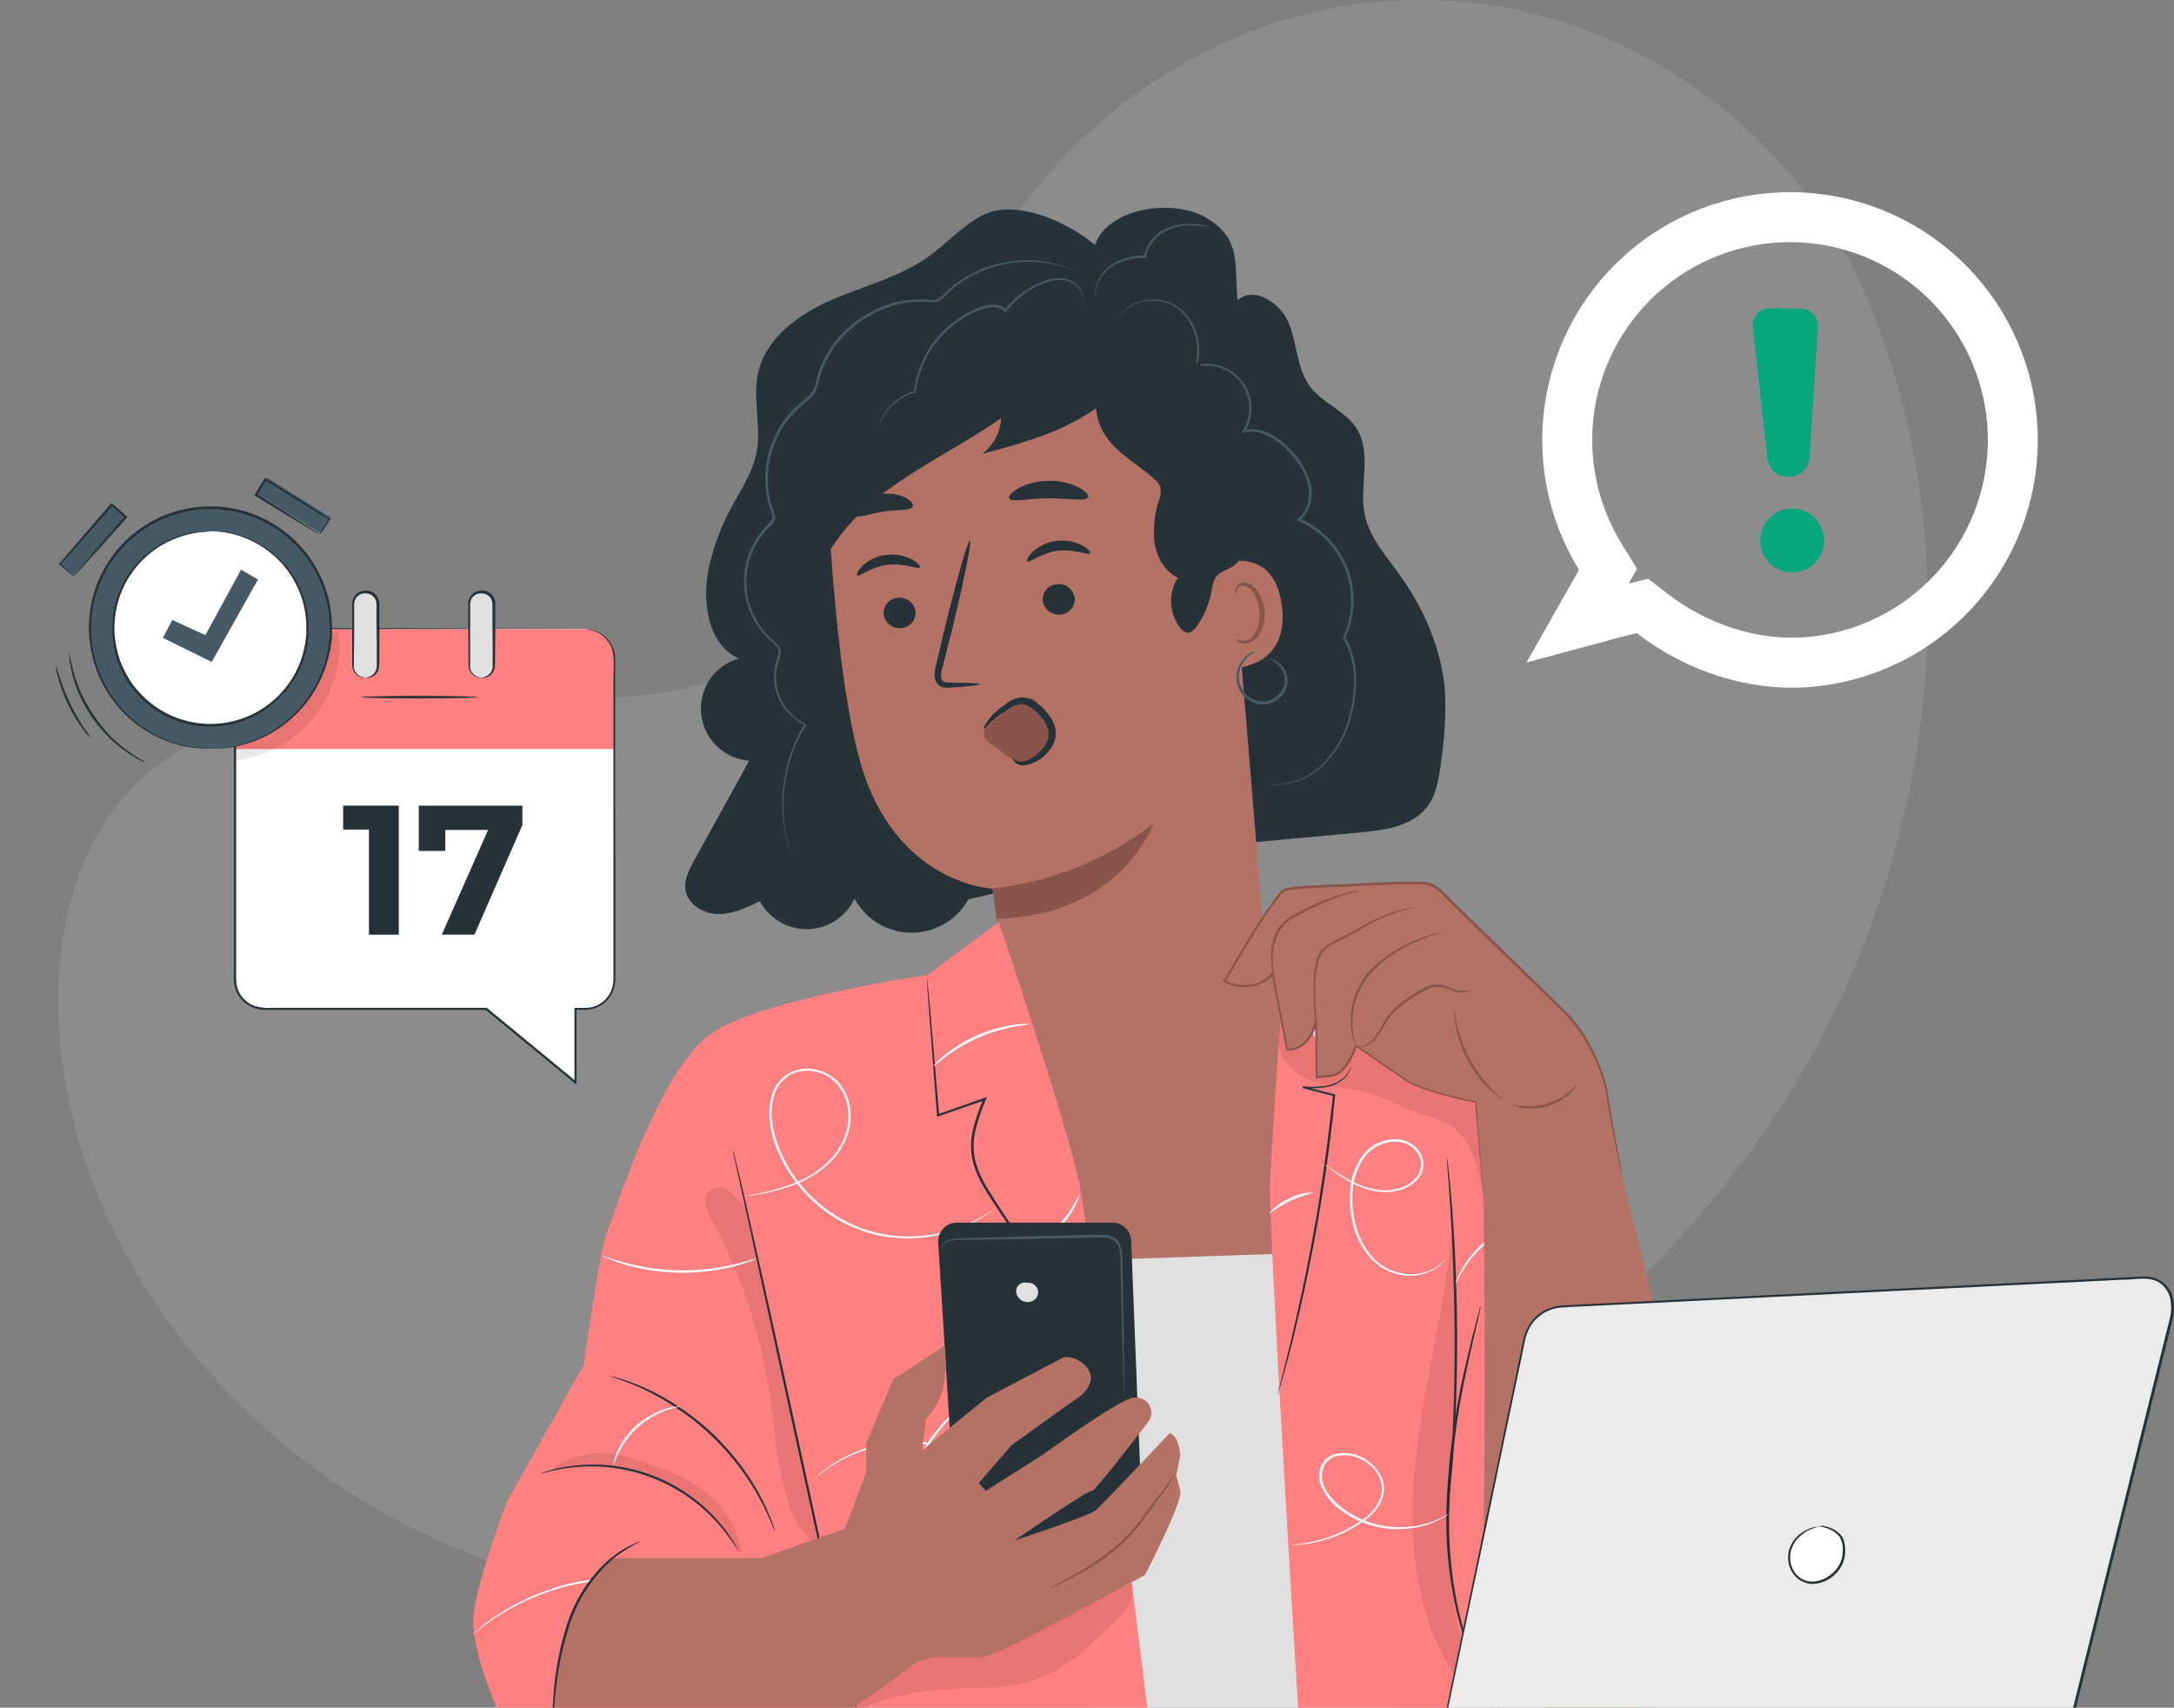 <svg width="261" height="205" viewBox="0 0 261 205" fill="none" xmlns="http://www.w3.org/2000/svg">
<rect x="0" y="0" width="261" height="205" fill="#808080" stroke="none"/>
<path d="M221.939 31.01L220.595 28.769C209.227 10.034 188.66 -1.256 167.005 0.111C164.218 0.28 161.446 0.655 158.713 1.232C139.009 5.445 121.87 20.343 114.766 39.425C110.587 50.63 109.416 63.567 101.488 72.481C91.168 84.073 73.648 84.437 58.241 83.961C42.834 83.484 25.303 83.888 15.033 95.525C8.601 102.808 6.556 113.179 7.078 122.938C8.45 148.783 26.457 171.889 49.355 183.374C72.253 194.86 99.219 195.919 124.28 190.876C159.391 183.8 192.778 164.364 212.852 134.345C232.926 104.326 237.997 63.41 221.939 31.01Z" fill="white" fill-opacity="0.1"/>
<path d="M173.492 83.278C173.156 78.005 170.937 72.974 167.827 68.711C166.264 66.559 164.421 64.469 163.861 61.87C163.121 58.407 164.763 54.435 162.869 51.438C161.541 49.325 158.841 48.452 157.328 46.468C155.698 44.339 155.737 41.398 154.773 38.899C153.81 36.4 150.56 34.249 148.571 36.053C148.19 31.341 148.952 28.697 144.935 26.215C140.918 23.733 132.996 24.932 131.455 29.397C128.037 26.54 121.79 23.794 117.863 25.89C115.443 27.189 113.588 29.318 111.336 30.898C107.845 33.341 103.582 34.355 99.677 36.075C95.772 37.795 91.911 40.647 91.004 44.815C90.337 47.891 91.413 51.124 90.847 54.217C90.365 56.822 88.774 59.057 87.552 61.405C86.527 63.372 85.745 65.457 85.222 67.613C84.202 71.815 84.768 77.232 88.69 79.053C87.275 79.457 86.048 80.346 85.223 81.563C84.398 82.781 84.028 84.251 84.178 85.714C84.327 87.177 84.987 88.541 86.042 89.567C87.096 90.592 88.478 91.214 89.945 91.323L83.339 103.296C82.729 104.416 82.096 105.627 82.303 106.876C82.594 108.618 84.482 109.717 86.225 109.733C87.967 109.75 89.648 108.96 91.228 108.187C91.785 109.226 92.62 110.091 93.639 110.683C94.659 111.275 95.823 111.572 97.002 111.541C98.181 111.509 99.328 111.151 100.315 110.505C101.301 109.859 102.089 108.952 102.59 107.884C103.257 109.114 104.241 110.141 105.441 110.86C106.64 111.578 108.011 111.961 109.409 111.969C110.808 111.976 112.182 111.608 113.39 110.902C114.597 110.196 115.592 109.179 116.272 107.957L143.097 101.794L163.323 99.929C166.259 99.654 169.531 99.2 171.329 96.87C172.494 95.351 172.763 93.346 173.01 91.446C173.418 88.744 173.579 86.01 173.492 83.278Z" fill="#263238"/>
<path d="M126.653 157.49L113.7 123.123L120.423 116.4L120.16 114.238C119.426 108.831 119.157 106.612 119.157 106.663C119.157 106.713 107.504 106.175 103.302 91.569C101.212 84.286 100.086 72.106 99.486 62.099C98.926 53.09 103.52 41.37 112.54 41.241L141.22 44.843C142.542 44.819 143.825 45.292 144.815 46.169C145.805 47.046 146.429 48.262 146.565 49.577L151.535 109.868L155.339 113.123L159.922 154.879L126.653 157.49Z" fill="#B47266"/>
<path d="M106.081 73.72C106.141 74.215 106.392 74.667 106.78 74.981C107.168 75.294 107.662 75.445 108.159 75.401C108.405 75.391 108.645 75.332 108.868 75.227C109.09 75.122 109.289 74.974 109.453 74.792C109.617 74.609 109.742 74.395 109.822 74.163C109.902 73.93 109.935 73.685 109.918 73.44C109.856 72.945 109.605 72.494 109.218 72.18C108.83 71.867 108.336 71.716 107.84 71.759C107.595 71.769 107.354 71.829 107.132 71.934C106.91 72.039 106.712 72.187 106.548 72.369C106.384 72.552 106.258 72.766 106.178 72.998C106.098 73.229 106.065 73.475 106.081 73.72Z" fill="#263238"/>
<path d="M125.186 72.094C125.246 72.59 125.497 73.042 125.885 73.355C126.273 73.669 126.768 73.82 127.264 73.775C127.51 73.765 127.751 73.705 127.973 73.6C128.194 73.494 128.393 73.346 128.557 73.162C128.72 72.979 128.845 72.765 128.924 72.532C129.004 72.3 129.035 72.054 129.018 71.809C128.96 71.313 128.711 70.86 128.324 70.546C127.936 70.232 127.442 70.082 126.945 70.128C126.699 70.138 126.458 70.197 126.235 70.302C126.013 70.407 125.813 70.555 125.649 70.739C125.485 70.922 125.36 71.137 125.28 71.37C125.2 71.603 125.168 71.849 125.186 72.094Z" fill="#263238"/>
<path d="M102.921 69.081C103.19 69.299 104.501 68.05 106.562 67.803C108.624 67.557 110.249 68.397 110.445 68.117C110.54 67.994 110.243 67.557 109.526 67.176C108.56 66.668 107.46 66.473 106.377 66.616C105.308 66.742 104.306 67.207 103.52 67.944C102.949 68.509 102.792 68.969 102.921 69.081Z" fill="#263238"/>
<path d="M123.354 67.4C123.623 67.618 124.939 66.369 126.995 66.122C129.052 65.876 130.682 66.716 130.878 66.436C130.973 66.313 130.676 65.876 129.959 65.495C128.993 64.987 127.893 64.792 126.811 64.935C125.742 65.064 124.741 65.529 123.953 66.263C123.382 66.828 123.225 67.288 123.354 67.4Z" fill="#263238"/>
<path d="M117.622 82.14C117.622 82.023 116.317 81.955 114.21 81.95C113.65 81.95 113.168 81.916 113.033 81.569C112.925 81.031 112.982 80.472 113.196 79.966L114.255 75.781C115.712 69.82 116.692 64.951 116.451 64.89C116.21 64.828 114.837 69.618 113.381 75.58C113.039 77.047 112.708 78.442 112.389 79.781C112.266 80.403 112.008 81.121 112.389 81.877C112.488 82.052 112.626 82.203 112.792 82.318C112.958 82.432 113.148 82.507 113.347 82.538C113.648 82.577 113.954 82.577 114.255 82.538C116.311 82.415 117.622 82.258 117.622 82.14Z" fill="#263238"/>
<path d="M119.174 106.646C126.204 105.888 132.886 103.194 138.475 98.864C138.475 98.864 134.738 109.868 119.65 110.31L119.174 106.646Z" fill="#89544C"/>
<path d="M118.317 87.424C119.437 86.152 122.536 84.129 123.555 83.877C124.575 83.625 124.513 84.874 125.236 85.76C125.602 86.243 125.829 86.818 125.891 87.422C125.954 88.026 125.849 88.635 125.589 89.183C124.956 90.432 123.623 91.514 122.407 91.379C121.191 91.245 120.048 90.029 119.045 89.329C118.743 89.155 118.486 88.913 118.294 88.623C118.196 88.461 118.141 88.277 118.133 88.088C118.125 87.899 118.165 87.711 118.25 87.541" fill="#89544C"/>
<path d="M121.157 59.825C121.426 60.357 123.449 59.825 125.897 59.825C128.346 59.825 130.379 60.239 130.632 59.696C130.749 59.438 130.346 58.956 129.511 58.514C128.385 57.965 127.144 57.694 125.892 57.724C124.638 57.728 123.404 58.03 122.289 58.603C121.426 59.074 121.034 59.567 121.157 59.825Z" fill="#263238"/>
<path d="M102.635 61.875C103.055 62.295 104.411 61.64 106.114 61.404C107.817 61.169 109.297 61.332 109.565 60.805C109.683 60.547 109.397 60.105 108.714 59.74C107.799 59.312 106.778 59.166 105.78 59.321C104.782 59.475 103.853 59.924 103.111 60.609C102.585 61.164 102.45 61.685 102.635 61.875Z" fill="#263238"/>
<path d="M144.935 68.201C145.126 68.078 152.874 64.458 153.899 72.778C154.925 81.098 146.33 80.392 146.285 80.174C146.24 79.955 144.935 68.201 144.935 68.201Z" fill="#B47266"/>
<path d="M148.437 76.7C148.47 76.666 148.593 76.784 148.851 76.862C149.214 76.97 149.603 76.931 149.938 76.756C150.778 76.324 151.35 74.84 151.204 73.338C151.142 72.621 150.918 71.928 150.549 71.31C150.44 71.06 150.272 70.84 150.059 70.669C149.846 70.498 149.595 70.382 149.327 70.33C149.155 70.307 148.979 70.345 148.831 70.437C148.683 70.529 148.572 70.669 148.515 70.834C148.437 71.08 148.515 71.237 148.465 71.26C148.414 71.282 148.269 71.142 148.297 70.789C148.314 70.577 148.407 70.378 148.56 70.229C148.662 70.128 148.782 70.049 148.915 69.996C149.048 69.944 149.19 69.918 149.333 69.921C149.687 69.945 150.028 70.061 150.322 70.257C150.617 70.454 150.856 70.724 151.014 71.041C151.455 71.712 151.725 72.482 151.798 73.282C151.949 74.963 151.283 76.644 150.117 77.131C149.901 77.224 149.667 77.266 149.432 77.255C149.198 77.245 148.968 77.181 148.762 77.07C148.487 76.896 148.437 76.717 148.437 76.7Z" fill="#89544C"/>
<path d="M152.314 79.087C152.314 79.12 152.544 79.16 152.902 79.361C153.401 79.656 153.793 80.101 154.023 80.633C154.202 81.011 154.278 81.431 154.242 81.848C154.207 82.265 154.061 82.666 153.821 83.009C153.527 83.428 153.125 83.758 152.657 83.965C152.188 84.171 151.673 84.246 151.165 84.18C150.705 84.09 150.272 83.894 149.9 83.607C149.529 83.32 149.23 82.951 149.026 82.528C148.823 82.106 148.721 81.641 148.728 81.172C148.736 80.703 148.853 80.242 149.07 79.826C149.335 79.304 149.719 78.852 150.19 78.504C150.386 78.395 150.573 78.271 150.751 78.134C150.528 78.17 150.315 78.254 150.129 78.381C149.598 78.703 149.162 79.159 148.863 79.703C148.628 80.109 148.485 80.56 148.444 81.027C148.402 81.493 148.463 81.963 148.622 82.403C148.816 82.95 149.15 83.436 149.591 83.813C150.031 84.19 150.562 84.446 151.132 84.555C151.709 84.633 152.297 84.547 152.828 84.309C153.36 84.07 153.814 83.688 154.14 83.205C154.429 82.784 154.587 82.287 154.594 81.776C154.593 81.338 154.49 80.906 154.292 80.515C154.02 79.948 153.558 79.494 152.986 79.232C152.781 79.119 152.547 79.069 152.314 79.087Z" fill="#455A64"/>
<path d="M121.544 91.132C121.544 91.104 121.634 91.132 121.746 91.171C121.892 91.254 122.046 91.324 122.205 91.379C122.5 91.429 122.802 91.416 123.091 91.342C123.381 91.268 123.652 91.133 123.886 90.947C124.255 90.753 124.59 90.5 124.877 90.197C125.206 89.856 125.477 89.465 125.679 89.037C125.883 88.592 125.94 88.093 125.841 87.614C125.703 87.081 125.442 86.588 125.079 86.174C124.34 85.249 123.398 84.465 122.524 84.532C122.072 84.598 121.641 84.766 121.264 85.025C120.866 85.277 120.485 85.53 120.143 85.759C118.793 86.672 118.261 87.535 118.149 87.479C118.037 87.423 118.149 87.188 118.412 86.773C118.78 86.204 119.235 85.698 119.762 85.272C120.087 84.997 120.446 84.712 120.883 84.426C121.342 84.06 121.888 83.82 122.468 83.731C123.144 83.69 123.812 83.888 124.356 84.291C124.895 84.671 125.375 85.127 125.78 85.647C126.228 86.167 126.543 86.788 126.698 87.457C126.821 88.113 126.727 88.792 126.429 89.39C126.299 89.655 126.14 89.905 125.953 90.135C125.78 90.345 125.593 90.543 125.393 90.729C125.035 91.063 124.619 91.329 124.166 91.513C123.813 91.69 123.435 91.811 123.045 91.872C122.788 91.914 122.524 91.885 122.282 91.786C122.041 91.687 121.832 91.522 121.678 91.311C121.583 91.216 121.544 91.155 121.544 91.132Z" fill="#263238"/>
<path d="M152.134 94.125C152.173 94.118 152.213 94.118 152.252 94.125L152.577 94.158C153.005 94.186 153.434 94.177 153.86 94.13C155.474 93.939 156.996 93.276 158.236 92.225C160.107 90.559 161.418 88.356 161.989 85.917C162.393 84.446 162.581 82.925 162.55 81.401C162.525 79.721 162.081 78.074 161.256 76.611L161.222 76.555L161.25 76.493C161.835 75.227 162.159 73.855 162.204 72.461C162.249 71.067 162.013 69.677 161.51 68.376C161.007 67.075 160.248 65.888 159.277 64.886C158.307 63.883 157.145 63.087 155.86 62.542L155.642 62.447L155.827 62.29C156.203 61.986 156.508 61.603 156.723 61.17C157.23 60.077 157.297 58.831 156.908 57.691C156.518 56.574 155.91 55.546 155.121 54.665C154.396 53.775 153.513 53.026 152.515 52.458C151.572 51.886 150.449 51.686 149.367 51.897L149.042 51.976L149.215 51.69C149.751 50.825 150.015 49.819 149.975 48.803C149.935 47.786 149.591 46.804 148.989 45.984C148.387 45.164 147.553 44.542 146.595 44.2C145.637 43.856 144.599 43.808 143.613 44.059L143.422 44.11L143.478 43.919C143.773 42.884 143.815 41.793 143.601 40.738C143.386 39.683 142.921 38.695 142.246 37.857C141.948 37.509 141.607 37.2 141.232 36.938C140.885 36.702 140.508 36.513 140.111 36.378C139.404 36.134 138.654 36.044 137.909 36.115C137.31 36.169 136.725 36.324 136.178 36.574C135.782 36.763 135.414 37.006 135.086 37.297C134.824 37.553 134.582 37.828 134.363 38.12C134.405 38.038 134.454 37.96 134.508 37.885C134.659 37.653 134.838 37.44 135.041 37.252C135.374 36.942 135.751 36.683 136.161 36.484C136.713 36.221 137.306 36.054 137.915 35.992C138.68 35.905 139.454 35.987 140.184 36.232C140.6 36.364 140.996 36.553 141.361 36.793C141.751 37.061 142.107 37.378 142.419 37.734C143.122 38.593 143.608 39.608 143.836 40.695C144.064 41.781 144.028 42.906 143.73 43.975L143.59 43.835C144.623 43.576 145.709 43.63 146.71 43.99C147.712 44.351 148.583 45.001 149.213 45.859C149.843 46.717 150.203 47.743 150.248 48.807C150.292 49.87 150.018 50.923 149.462 51.83L149.311 51.623C150.462 51.389 151.659 51.589 152.672 52.183C153.702 52.769 154.614 53.54 155.362 54.458C156.177 55.366 156.803 56.426 157.205 57.578C157.621 58.79 157.549 60.117 157.003 61.276C156.775 61.752 156.444 62.171 156.034 62.503L156 62.257C157.321 62.813 158.516 63.63 159.513 64.66C160.511 65.689 161.29 66.909 161.804 68.247C162.318 69.585 162.557 71.013 162.506 72.445C162.455 73.878 162.116 75.285 161.508 76.583V76.465C162.355 77.965 162.806 79.656 162.819 81.379C162.844 82.925 162.642 84.468 162.219 85.956C161.628 88.433 160.276 90.662 158.353 92.332C157.081 93.39 155.519 94.04 153.871 94.198C153.441 94.239 153.007 94.239 152.577 94.198L152.246 94.141L152.134 94.125Z" fill="#455A64"/>
<path d="M149.361 64.178C149.143 58.536 148.902 52.777 146.879 47.505C146.492 46.283 145.8 45.18 144.868 44.3C144.035 43.677 143.081 43.236 142.067 43.006C140.503 42.563 140.078 41.504 138.458 41.387C132.296 36.148 123.449 34.355 115.639 36.462C107.829 38.568 101.178 44.423 97.806 51.779C94.486 59.267 94.245 67.759 97.133 75.423C96.612 69.428 100.411 63.808 105.067 59.993C109.722 56.178 115.291 53.645 120.194 50.188C120.15 51.023 119.927 51.838 119.541 52.578C119.154 53.319 118.612 53.967 117.953 54.48C121.841 53.438 125.796 52.373 129.298 50.435C130.087 50.005 130.849 49.526 131.578 49.001C131.657 49.916 131.91 50.808 132.324 51.628C133.64 54.211 136.464 55.589 138.615 57.533C138.895 57.753 139.12 58.035 139.271 58.357C139.406 58.889 139.368 59.45 139.164 59.959C138.614 61.636 138.423 63.409 138.604 65.164C138.867 66.901 139.842 68.61 141.405 69.366C140.823 70.283 140.541 71.359 140.599 72.444C140.657 73.528 141.053 74.568 141.73 75.417C141.913 75.676 142.18 75.863 142.487 75.944C142.997 76.017 143.422 75.574 143.714 75.148C144.574 73.908 145.164 72.501 145.445 71.019C145.487 70.387 145.679 69.775 146.005 69.232C146.565 68.52 147.608 68.374 148.297 67.775C149.384 66.929 149.412 65.461 149.361 64.178Z" fill="#263238"/>
<path d="M105.543 51.141C105.568 50.998 105.606 50.858 105.655 50.721C105.799 50.328 105.987 49.952 106.215 49.6C107.033 48.286 108.321 47.332 109.818 46.934L109.734 47.034C109.821 46.224 109.988 45.425 110.232 44.648C110.517 43.778 110.893 42.94 111.353 42.149C112.42 40.37 113.912 38.884 115.695 37.824C116.493 37.338 117.352 36.961 118.25 36.703C118.694 36.589 119.155 36.554 119.611 36.602C120.072 36.65 120.498 36.87 120.804 37.218H120.586C121.595 35.916 122.891 34.863 124.373 34.143C125.695 33.487 127.074 33.213 128.144 33.532C128.562 33.646 128.947 33.858 129.268 34.15C129.588 34.443 129.835 34.807 129.987 35.213C130.063 35.429 130.099 35.656 130.094 35.885C130.097 35.963 130.085 36.041 130.06 36.115C130.059 35.818 130.004 35.524 129.897 35.246C129.735 34.871 129.488 34.537 129.176 34.272C128.864 34.007 128.496 33.817 128.099 33.717C127.079 33.437 125.763 33.717 124.48 34.372C123.041 35.092 121.785 36.128 120.804 37.403L120.698 37.538L120.591 37.409C120.087 36.804 119.14 36.787 118.317 36.994C117.448 37.243 116.615 37.605 115.84 38.07C114.101 39.109 112.641 40.558 111.588 42.289C111.13 43.06 110.755 43.877 110.467 44.726C110.219 45.484 110.045 46.265 109.946 47.057V47.118H109.874C108.418 47.489 107.15 48.385 106.316 49.634C106.015 50.113 105.756 50.617 105.543 51.141Z" fill="#455A64"/>
<path d="M95.43 101.256L95.29 101.469L94.842 102.102L94.808 102.147V102.091C94.211 100.284 93.911 98.392 93.917 96.489C93.917 93.11 94.835 89.794 96.573 86.897L96.623 87.054C95.526 86.535 94.597 85.719 93.942 84.697C93.287 83.676 92.933 82.491 92.92 81.277C92.904 80.617 93.002 79.959 93.211 79.333C93.328 79.036 93.418 78.728 93.48 78.414C93.499 78.266 93.487 78.115 93.443 77.973C93.4 77.83 93.327 77.698 93.228 77.585C93.005 77.341 92.763 77.114 92.505 76.907C92.245 76.677 91.998 76.432 91.766 76.173C91.295 75.645 90.882 75.069 90.533 74.453C89.606 72.801 89.194 70.91 89.347 69.022C89.501 67.133 90.214 65.334 91.396 63.853C91.64 63.543 91.904 63.249 92.186 62.973C92.466 62.704 92.746 62.441 92.746 62.111C92.688 61.739 92.584 61.376 92.438 61.029C92.306 60.65 92.2 60.263 92.119 59.87C91.947 59.076 91.864 58.266 91.872 57.455C91.868 55.742 92.237 54.049 92.953 52.494C93.669 50.938 94.715 49.557 96.018 48.446C96.646 47.913 97.352 47.493 97.66 46.765C97.81 46.403 97.924 46.028 98.002 45.644C98.102 45.258 98.231 44.877 98.343 44.496C98.864 43.029 99.661 41.675 100.691 40.507C102.591 38.322 105.145 36.809 107.974 36.193C109.248 35.939 110.553 35.875 111.846 36.002C112.133 36.027 112.422 35.973 112.681 35.845C112.916 35.682 113.134 35.494 113.33 35.285L113.98 34.674L114.658 34.114C115.527 33.461 116.466 32.908 117.46 32.467C118.349 32.082 119.274 31.786 120.222 31.582C121.736 31.245 123.296 31.16 124.838 31.33C125.816 31.444 126.778 31.666 127.707 31.991L128.413 32.271L128.654 32.377L128.402 32.299L127.69 32.047C126.76 31.766 125.805 31.578 124.838 31.486C123.308 31.34 121.765 31.44 120.267 31.783C119.334 31.995 118.425 32.296 117.549 32.68C116.572 33.123 115.648 33.673 114.793 34.321L114.132 34.882L113.493 35.487C113.286 35.717 113.053 35.922 112.798 36.097C112.507 36.248 112.179 36.314 111.851 36.288C111.532 36.288 111.224 36.243 110.91 36.243C110.597 36.224 110.282 36.224 109.969 36.243C109.319 36.276 108.673 36.359 108.036 36.49C105.269 37.11 102.773 38.6 100.915 40.742C99.909 41.891 99.132 43.222 98.629 44.664C98.523 45.034 98.394 45.403 98.299 45.784C98.216 46.183 98.096 46.573 97.94 46.95C97.587 47.757 96.819 48.205 96.22 48.72C94.952 49.806 93.935 51.153 93.239 52.67C92.543 54.187 92.183 55.836 92.186 57.505C92.179 58.296 92.26 59.085 92.427 59.858C92.507 60.238 92.612 60.612 92.741 60.979C92.901 61.356 93.009 61.754 93.06 62.161C93.024 62.373 92.947 62.575 92.832 62.757C92.718 62.939 92.569 63.096 92.393 63.22C92.121 63.489 91.865 63.773 91.626 64.072C90.263 65.786 89.55 67.927 89.613 70.116C89.677 72.305 90.513 74.401 91.973 76.033C92.196 76.286 92.434 76.525 92.685 76.75C92.955 76.965 93.206 77.203 93.435 77.462C93.556 77.601 93.646 77.765 93.699 77.942C93.752 78.118 93.767 78.304 93.744 78.487C93.681 78.819 93.585 79.144 93.458 79.456C93.259 80.054 93.162 80.681 93.172 81.311C93.178 82.483 93.513 83.629 94.139 84.62C94.765 85.611 95.657 86.405 96.713 86.913L96.825 86.964L96.763 87.07C95.802 88.633 95.084 90.334 94.634 92.113C93.788 95.422 93.864 98.9 94.853 102.17H94.802L95.267 101.553C95.315 101.451 95.369 101.352 95.43 101.256Z" fill="#455A64"/>
<path d="M145.378 27.246C144.499 27.134 143.614 27.072 142.728 27.061C141.777 27.076 140.841 27.302 139.988 27.722C138.944 28.229 138.14 29.123 137.747 30.215C137.685 30.413 137.64 30.615 137.612 30.82V30.955H137.484C136.394 30.912 135.308 31.115 134.307 31.549C133.502 31.906 132.807 32.473 132.295 33.19C131.951 33.67 131.707 34.215 131.578 34.792C131.494 35.201 131.489 35.437 131.466 35.437C131.444 35.437 131.466 35.381 131.466 35.269C131.461 35.104 131.471 34.939 131.494 34.776C131.587 34.173 131.813 33.599 132.155 33.095C132.668 32.329 133.382 31.719 134.217 31.33C135.251 30.859 136.382 30.636 137.517 30.68L137.366 30.809C137.394 30.586 137.442 30.367 137.512 30.153C137.918 28.997 138.763 28.047 139.865 27.509C140.759 27.085 141.738 26.87 142.728 26.881C143.384 26.883 144.039 26.951 144.683 27.083C144.92 27.109 145.154 27.163 145.378 27.246Z" fill="#455A64"/>
<path d="M122.228 151.585L163.911 150.157L167.777 207.08L131.304 207.59L122.228 151.585Z" fill="#E0E0E0"/>
<path d="M154.667 109.308C155.227 108.596 186.316 129.685 187.723 132.206C189.129 134.727 196.62 207.595 196.62 207.595H156.006C156.006 207.595 152.275 147.58 152.471 142.044C152.667 136.509 154.667 109.308 154.667 109.308Z" fill="#FF8080"/>
<path d="M60.923 207.914C60.923 207.914 56.34 198.485 56.85 193.908C57.36 189.33 60.923 180.147 60.923 180.147L70.095 163.844C70.095 163.844 71.933 150.257 72.947 147.708C73.961 145.159 79.334 127.925 85.687 123.874C92.04 119.824 111.358 117.045 111.358 117.045L119.914 110.691C119.914 110.691 128.424 135.819 129.696 142.699C130.968 149.579 138.1 207.914 138.1 207.914H60.923Z" fill="#FF8080"/>
<path d="M132.441 164.085C132.404 164.048 132.372 164.007 132.346 163.961L132.083 163.597L131.108 162.163L127.567 156.874C126.077 154.633 124.312 151.961 122.345 149.03L119.275 144.38C118.222 142.772 117.079 141.019 116.692 138.957C116.488 137.718 116.558 136.45 116.899 135.242C117.214 134.096 117.607 132.973 118.076 131.881L118.25 132.066L112.647 134.015L112.49 134.066V133.898C112.115 129.018 111.801 124.905 111.577 121.986C111.476 120.552 111.398 119.415 111.342 118.625C111.342 118.249 111.302 117.958 111.291 117.734C111.283 117.631 111.283 117.528 111.291 117.426C111.315 117.525 111.33 117.626 111.336 117.728C111.336 117.952 111.392 118.244 111.431 118.619C111.504 119.42 111.605 120.558 111.739 121.981C111.986 124.894 112.339 129.006 112.753 133.886L112.58 133.774L118.182 131.802L118.474 131.701L118.362 131.993C117.898 133.072 117.511 134.182 117.202 135.315C116.872 136.483 116.803 137.709 117 138.906C117.37 140.901 118.491 142.615 119.533 144.223C120.575 145.831 121.617 147.394 122.592 148.885L127.763 156.784L131.225 162.129L132.155 163.592L132.391 163.973C132.419 164.034 132.447 164.079 132.441 164.085Z" fill="#263238"/>
<path d="M103.139 206.687C103.111 206.633 103.092 206.574 103.083 206.514L102.949 205.998C102.837 205.522 102.68 204.878 102.473 204.004C102.075 202.256 101.503 199.751 100.792 196.664C99.425 190.44 97.542 181.873 95.458 172.41L90.169 148.14C89.486 145.047 88.936 142.537 88.55 140.789C88.367 139.934 88.221 139.267 88.113 138.789C88.068 138.57 88.034 138.397 88.007 138.268C87.998 138.206 87.998 138.144 88.007 138.083C88.007 138.083 88.007 138.144 88.057 138.256C88.107 138.369 88.141 138.559 88.191 138.772C88.309 139.248 88.477 139.892 88.684 140.761C89.099 142.492 89.687 144.996 90.365 148.095C91.777 154.291 93.671 162.869 95.733 172.349C97.794 181.828 99.654 190.395 100.982 196.619C101.643 199.718 102.187 202.222 102.562 203.981C102.741 204.838 102.887 205.505 102.988 205.981C103.027 206.2 103.061 206.374 103.089 206.508C103.117 206.642 103.139 206.687 103.139 206.687Z" fill="#263238"/>
<g opacity="0.3">
<path opacity="0.3" d="M99.453 207.079C103.573 204.637 108.201 203.18 112.977 202.821C116.647 202.552 120.435 202.928 123.936 201.79C127.858 200.519 130.945 197.516 133.875 194.602C134.738 193.868 135.416 192.941 135.853 191.896C136.206 190.826 135.909 189.453 134.906 188.938C134.133 188.54 133.197 188.747 132.357 188.983C119.996 192.4 108.538 198.492 98.791 206.827" fill="black"/>
</g>
<path d="M88.595 186.064C88.595 186.064 88.371 185.75 87.984 185.173C87.433 184.368 86.828 183.6 86.174 182.876C84.031 180.458 81.342 178.587 78.33 177.418C75.317 176.248 72.07 175.815 68.857 176.153C67.885 176.248 66.921 176.409 65.971 176.635C65.625 176.735 65.273 176.817 64.918 176.881C64.999 176.832 65.088 176.796 65.181 176.775C65.355 176.713 65.607 176.618 65.943 176.528C66.89 176.261 67.857 176.074 68.834 175.968C72.083 175.57 75.38 175.979 78.432 177.161C81.484 178.343 84.198 180.26 86.331 182.741C86.977 183.485 87.562 184.279 88.079 185.117C88.27 185.414 88.388 185.677 88.477 185.812C88.567 185.946 88.606 186.064 88.595 186.064Z" fill="#263238"/>
<path d="M93.055 183.851C93.055 183.851 92.999 183.767 92.92 183.593L92.601 182.831C92.466 182.501 92.304 182.097 92.074 181.643C91.844 181.19 91.626 180.657 91.301 180.103L90.819 179.223C90.651 178.921 90.449 178.618 90.259 178.299C89.878 177.649 89.396 177.004 88.914 176.315C86.728 173.37 84.034 170.839 80.958 168.841C80.241 168.393 79.569 167.956 78.902 167.62C78.572 167.441 78.258 167.256 77.944 167.105L77.037 166.679C76.476 166.393 75.916 166.197 75.451 166.006C75.052 165.833 74.645 165.682 74.23 165.553L73.451 165.278C73.358 165.252 73.269 165.213 73.188 165.16C73.283 165.171 73.377 165.191 73.468 165.222L74.263 165.441C74.685 165.555 75.1 165.692 75.507 165.85C75.983 166.034 76.538 166.214 77.121 166.494L78.039 166.903C78.359 167.049 78.678 167.233 79.014 167.402C79.698 167.738 80.376 168.175 81.104 168.612C82.654 169.617 84.115 170.755 85.469 172.013C86.807 173.285 88.031 174.672 89.127 176.158C89.615 176.859 90.085 177.514 90.466 178.17C90.657 178.495 90.858 178.803 91.026 179.111L91.497 180.008C91.811 180.568 92.024 181.128 92.231 181.576C92.416 181.972 92.578 182.378 92.718 182.792L92.987 183.571C93.019 183.662 93.042 183.755 93.055 183.851Z" fill="#263238"/>
<path d="M177.767 156.818C177.774 156.858 177.774 156.9 177.767 156.941L177.688 157.316C177.61 157.664 177.503 158.134 177.363 158.734C177.077 159.961 176.657 161.742 176.181 163.95C174.89 169.687 174.152 175.535 173.979 181.413C173.894 184.646 174.125 187.879 174.668 191.067C175.103 193.672 175.799 196.227 176.747 198.692C177.387 200.352 178.153 201.961 179.038 203.505C179.347 204.065 179.627 204.463 179.789 204.748L179.985 205.073C180.008 205.111 180.027 205.15 180.041 205.191C180.041 205.191 180.008 205.163 179.957 205.09L179.739 204.782C179.559 204.502 179.263 204.11 178.943 203.561C178.014 202.032 177.215 200.428 176.556 198.765C175.569 196.294 174.843 193.727 174.388 191.106C173.82 187.906 173.573 184.657 173.649 181.408C173.819 175.511 174.587 169.647 175.94 163.905C176.439 161.698 176.893 159.927 177.212 158.706C177.374 158.112 177.503 157.647 177.593 157.3C177.638 157.154 177.671 157.036 177.699 156.935L177.767 156.818Z" fill="#263238"/>
<path d="M173.839 180.562C173.826 180.421 173.826 180.278 173.839 180.136C173.869 179.834 173.903 179.43 173.94 178.926C173.996 178.405 174.041 177.761 174.097 177.016C174.153 176.271 174.215 175.419 174.271 174.478C174.506 170.718 174.668 165.513 174.629 159.765C174.59 154.017 174.36 148.812 174.119 145.052C174.007 143.17 173.89 141.652 173.806 140.598C173.772 140.094 173.744 139.696 173.722 139.388C173.704 139.247 173.704 139.104 173.722 138.962C173.754 139.101 173.777 139.241 173.789 139.383C173.822 139.685 173.873 140.089 173.934 140.587C174.047 141.635 174.198 143.159 174.338 145.036C174.629 148.795 174.898 154 174.932 159.765C174.965 165.53 174.775 170.729 174.484 174.489C174.422 175.43 174.349 176.282 174.271 177.027C174.192 177.772 174.136 178.416 174.069 178.937C174.002 179.458 173.951 179.839 173.912 180.142C173.897 180.283 173.872 180.424 173.839 180.562Z" fill="#263238"/>
<path d="M162.202 127.953C162.186 128.115 162.146 128.273 162.085 128.424C161.91 128.857 161.633 129.241 161.278 129.544C160.718 130.033 160.037 130.362 159.306 130.497C158.346 130.662 157.369 130.706 156.398 130.626L156.426 130.424L160.185 131.354H160.292V131.455C159.928 135.141 159.39 139.556 158.611 144.268C157.563 150.739 156.269 156.538 155.249 160.706C154.723 162.785 154.269 164.466 153.938 165.62C153.776 166.18 153.647 166.617 153.546 166.942C153.505 167.098 153.455 167.251 153.395 167.401C153.412 167.242 153.444 167.084 153.49 166.931C153.574 166.595 153.686 166.152 153.832 165.586C154.123 164.426 154.549 162.74 155.053 160.656C156.039 156.482 157.294 150.683 158.348 144.223C159.082 139.562 159.642 135.136 160.034 131.46L160.129 131.589L156.376 130.62L156.409 130.418C157.363 130.508 158.325 130.482 159.272 130.34C159.982 130.22 160.648 129.917 161.205 129.46C161.558 129.176 161.84 128.813 162.029 128.401C162.158 128.116 162.186 127.953 162.202 127.953Z" fill="#263238"/>
<g opacity="0.3">
<path opacity="0.3" d="M89.508 145.064C88.941 144.248 88.24 143.534 87.435 142.952C87.16 142.712 86.814 142.568 86.449 142.542C86.085 142.516 85.722 142.61 85.416 142.809C85.109 143.007 84.876 143.301 84.751 143.644C84.626 143.987 84.616 144.362 84.723 144.711C84.868 145.334 85.117 145.929 85.457 146.47C89.038 153.056 91.41 160.231 92.461 167.654C92.909 170.825 93.111 174.041 93.794 177.178C94.478 180.316 95.184 182.686 97.363 185.022L98.259 184.641C98.159 183.799 98.013 182.963 97.822 182.137C94.903 169.962 92.349 157.816 89.508 145.064Z" fill="black"/>
</g>
<g opacity="0.3">
<path opacity="0.3" d="M88.97 186.187C88.583 183.274 86.729 180.702 84.381 178.904C82.034 177.105 79.233 176.102 76.42 175.228C74.918 174.705 73.338 174.444 71.747 174.455C70.162 174.545 67.192 175.223 66.263 176.511C76.756 174.035 84.381 178.904 88.572 186.406" fill="black"/>
</g>
<g opacity="0.3">
<path opacity="0.3" d="M174.209 148.56C173.413 157.188 171.094 165.608 170.063 174.208C169.032 182.809 169.43 191.958 173.649 199.51C175.072 202.048 177.083 204.48 179.873 205.326C176.551 201.337 174.915 196.171 174.315 191.011C173.716 185.851 174.063 180.646 174.315 175.458C174.708 166.494 174.723 157.529 174.36 148.565" fill="black"/>
</g>
<path d="M90.808 151.104C90.588 151.223 90.357 151.323 90.119 151.4C89.478 151.641 88.826 151.846 88.163 152.017C87.182 152.264 86.187 152.451 85.183 152.577C83.949 152.734 82.706 152.805 81.463 152.79C80.22 152.756 78.981 152.638 77.754 152.437C76.753 152.269 75.765 152.035 74.795 151.737C74.141 151.543 73.497 151.313 72.868 151.048C72.633 150.961 72.406 150.854 72.19 150.728C72.437 150.77 72.678 150.842 72.907 150.941C73.361 151.104 74.028 151.316 74.851 151.541C75.822 151.803 76.806 152.014 77.798 152.174C80.231 152.553 82.704 152.6 85.149 152.314C86.146 152.195 87.135 152.021 88.113 151.793C88.948 151.597 89.62 151.412 90.079 151.266C90.315 151.183 90.559 151.128 90.808 151.104Z" fill="white"/>
<path d="M119.398 145.081C118.707 145.662 117.956 146.167 117.157 146.588C113.444 148.6 109.12 149.175 105.01 148.201C103.101 147.734 101.29 146.927 99.665 145.82C97.865 144.6 96.305 143.058 95.066 141.271C94.416 140.323 93.863 139.313 93.413 138.256C92.932 137.172 92.606 136.025 92.444 134.85C92.265 133.663 92.363 132.452 92.729 131.309C92.91 130.747 93.201 130.227 93.586 129.78C93.971 129.332 94.442 128.967 94.971 128.704C96.015 128.239 97.192 128.163 98.287 128.491C99.34 128.781 100.271 129.401 100.943 130.261C101.55 131.084 101.936 132.048 102.063 133.063C102.188 134.021 102.117 134.995 101.856 135.926C101.346 137.579 100.353 139.043 99.004 140.128C97.911 141.024 96.679 141.735 95.357 142.234C94.364 142.607 93.346 142.906 92.309 143.131C91.458 143.316 90.785 143.428 90.337 143.495L89.816 143.573C89.758 143.58 89.7 143.58 89.642 143.573L89.816 143.529L90.326 143.428C90.774 143.338 91.446 143.209 92.281 143.008C93.307 142.767 94.315 142.452 95.295 142.066C96.594 141.565 97.802 140.853 98.87 139.96C100.175 138.892 101.132 137.461 101.621 135.847C101.868 134.95 101.931 134.013 101.806 133.091C101.684 132.114 101.307 131.186 100.713 130.402C100.078 129.582 99.193 128.992 98.192 128.721C97.163 128.413 96.058 128.484 95.077 128.922C94.583 129.169 94.144 129.513 93.785 129.932C93.426 130.352 93.155 130.839 92.987 131.365C92.634 132.464 92.54 133.63 92.713 134.772C92.871 135.931 93.192 137.063 93.665 138.133C94.953 141.162 97.094 143.751 99.828 145.585C101.424 146.682 103.204 147.484 105.083 147.955C106.723 148.354 108.413 148.507 110.098 148.408C112.548 148.266 114.94 147.608 117.118 146.476C117.462 146.308 117.797 146.12 118.121 145.915C118.406 145.747 118.647 145.596 118.832 145.461L119.264 145.17L119.398 145.081Z" fill="white"/>
<path d="M123.55 122.95C123.55 123 122.838 123.056 121.701 123.269C120.222 123.546 118.78 123.991 117.403 124.597C116.028 125.207 114.726 125.97 113.521 126.872C112.596 127.566 112.075 128.059 112.036 127.992C112.132 127.852 112.245 127.724 112.372 127.611C112.694 127.279 113.036 126.969 113.398 126.681C114.581 125.716 115.889 124.916 117.286 124.3C118.684 123.687 120.157 123.261 121.667 123.034C122.124 122.966 122.584 122.923 123.045 122.905C123.215 122.894 123.385 122.91 123.55 122.95Z" fill="white"/>
<path d="M132.749 166.6L132.553 166.522L131.993 166.275C131.266 165.972 130.517 165.727 129.752 165.541C126.954 164.88 124.029 164.987 121.286 165.849C119.394 166.424 117.623 167.339 116.059 168.55C114.26 169.932 112.713 171.616 111.487 173.525C110.124 175.628 109.128 177.946 108.54 180.383C108.2 181.651 108.214 182.988 108.579 184.248C108.811 184.872 109.192 185.431 109.687 185.875C110.183 186.319 110.78 186.636 111.426 186.798C112.728 187.158 114.108 187.127 115.392 186.708C116.644 186.307 117.777 185.6 118.687 184.652C119.569 183.746 120.135 182.578 120.3 181.324C120.366 180.72 120.324 180.109 120.177 179.52C120.019 178.945 119.779 178.396 119.465 177.889C118.829 176.924 118.004 176.096 117.039 175.458C116.129 174.847 115.137 174.368 114.092 174.035C113.116 173.72 112.113 173.497 111.095 173.368C110.154 173.261 109.206 173.231 108.26 173.278C105.39 173.414 102.601 174.274 100.153 175.777C99.488 176.186 98.853 176.643 98.254 177.144L97.789 177.536L97.626 177.66C97.67 177.608 97.716 177.559 97.766 177.514L98.215 177.099C98.801 176.577 99.428 176.103 100.091 175.682C102.544 174.126 105.355 173.227 108.254 173.071C109.211 173.015 110.171 173.04 111.123 173.144C112.156 173.268 113.174 173.489 114.165 173.805C115.234 174.138 116.249 174.623 117.179 175.245C118.18 175.898 119.036 176.748 119.695 177.744C120.026 178.274 120.277 178.85 120.44 179.453C120.599 180.074 120.647 180.719 120.58 181.357C120.41 182.671 119.82 183.895 118.9 184.848C117.958 185.834 116.785 186.569 115.487 186.988C114.146 187.424 112.706 187.455 111.347 187.078C110.658 186.901 110.022 186.56 109.493 186.084C108.964 185.608 108.558 185.011 108.31 184.344C107.926 183.032 107.911 181.641 108.266 180.321C108.864 177.853 109.88 175.505 111.269 173.379C112.515 171.442 114.088 169.735 115.919 168.337C117.508 167.116 119.308 166.198 121.23 165.631C124.007 164.772 126.968 164.696 129.785 165.412C130.555 165.607 131.305 165.871 132.027 166.202L132.587 166.477L132.749 166.6Z" fill="white"/>
<path d="M81.642 168.813C81.642 168.869 81.009 168.948 80.045 169.284C79.483 169.482 78.939 169.73 78.42 170.023C77.146 170.741 76.04 171.723 75.176 172.903C74.829 173.387 74.521 173.898 74.258 174.433C73.809 175.351 73.658 175.973 73.602 175.957C73.602 175.804 73.626 175.653 73.675 175.508C73.77 175.109 73.901 174.719 74.067 174.343C74.312 173.783 74.61 173.248 74.958 172.746C75.395 172.134 75.896 171.57 76.454 171.065C77.019 170.584 77.635 170.165 78.291 169.816C78.825 169.524 79.389 169.289 79.972 169.116C80.365 168.993 80.768 168.908 81.177 168.864C81.328 168.822 81.485 168.805 81.642 168.813Z" fill="white"/>
<path d="M100.528 197.538C100.528 197.538 100.478 197.499 100.388 197.409C100.299 197.32 100.164 197.168 100.002 197C99.666 196.642 99.167 196.109 98.506 195.454C96.672 193.559 94.601 191.909 92.343 190.546C90.783 189.619 89.093 188.932 87.329 188.507C85.306 188.033 83.207 187.986 81.166 188.367C78.901 188.784 76.833 189.924 75.272 191.616C74.463 192.506 73.942 193.619 73.776 194.81C73.689 195.415 73.732 196.032 73.9 196.619C74.068 197.207 74.358 197.753 74.751 198.222C75.156 198.673 75.674 199.009 76.252 199.196C76.829 199.383 77.446 199.414 78.039 199.286C78.612 199.144 79.123 198.819 79.496 198.362C79.865 197.906 80.118 197.368 80.236 196.793C80.461 195.656 80.262 194.476 79.675 193.476C79.122 192.509 78.336 191.695 77.389 191.106C75.594 190.049 73.504 189.605 71.434 189.84C69.626 190.009 67.844 190.395 66.128 190.989C63.624 191.818 61.247 192.989 59.063 194.468C58.29 194.995 57.718 195.437 57.326 195.74L56.889 196.087C56.788 196.165 56.738 196.205 56.732 196.199C57.431 195.535 58.18 194.926 58.974 194.378C61.157 192.848 63.55 191.641 66.078 190.793C67.807 190.181 69.603 189.781 71.428 189.599C73.552 189.349 75.7 189.798 77.546 190.877C78.533 191.487 79.353 192.332 79.933 193.336C80.557 194.396 80.769 195.649 80.527 196.855C80.405 197.471 80.133 198.048 79.737 198.535C79.323 199.041 78.757 199.398 78.123 199.555C77.479 199.697 76.809 199.666 76.181 199.464C75.553 199.262 74.99 198.897 74.549 198.407C74.13 197.906 73.821 197.324 73.641 196.696C73.462 196.069 73.416 195.411 73.507 194.765C73.678 193.511 74.225 192.339 75.076 191.403C76.677 189.667 78.802 188.5 81.126 188.081C83.211 187.698 85.352 187.755 87.413 188.249C89.189 188.692 90.888 189.398 92.455 190.344C94.722 191.731 96.795 193.413 98.618 195.347C99.268 196.025 99.738 196.569 100.075 196.939L100.439 197.364L100.528 197.538Z" fill="white"/>
<path d="M173.974 181.716C173.86 181.815 173.736 181.901 173.604 181.974C173.481 182.052 173.329 182.153 173.144 182.26L172.483 182.59C172.231 182.713 171.923 182.814 171.62 182.943C171.318 183.072 170.943 183.15 170.562 183.257C169.683 183.457 168.785 183.563 167.884 183.571C165.515 183.574 163.203 182.848 161.261 181.492C160.078 180.724 159.147 179.625 158.583 178.332C158.324 177.608 158.324 176.816 158.583 176.091C158.723 175.721 158.948 175.39 159.24 175.123C159.532 174.856 159.883 174.662 160.264 174.556C161.008 174.384 161.783 174.39 162.524 174.575C163.265 174.76 163.952 175.118 164.528 175.62C165.089 176.073 165.539 176.648 165.844 177.301C166.134 177.943 166.224 178.658 166.102 179.352C165.974 180.002 165.693 180.613 165.284 181.133C164.904 181.618 164.464 182.051 163.973 182.422C163.102 183.072 162.163 183.624 161.172 184.069C159.735 184.72 158.212 185.159 156.65 185.375C156.09 185.448 155.664 185.481 155.373 185.492C155.224 185.507 155.074 185.507 154.925 185.492C155.07 185.461 155.218 185.442 155.367 185.436C155.659 185.403 156.084 185.352 156.628 185.263C158.177 185.009 159.685 184.545 161.11 183.884C162.086 183.435 163.01 182.881 163.866 182.232C164.871 181.534 165.588 180.494 165.883 179.307C165.967 178.646 165.873 177.975 165.611 177.362C165.349 176.75 164.929 176.218 164.393 175.822C163.852 175.352 163.208 175.016 162.513 174.842C161.818 174.668 161.091 174.66 160.393 174.819C160.052 174.912 159.738 175.083 159.476 175.319C159.214 175.556 159.012 175.851 158.886 176.181C158.648 176.838 158.648 177.557 158.886 178.214C159.351 179.531 160.432 180.484 161.452 181.251C163.343 182.588 165.596 183.317 167.912 183.341C168.798 183.345 169.682 183.257 170.55 183.078C170.931 182.977 171.284 182.893 171.604 182.786C171.923 182.68 172.214 182.579 172.466 182.467L173.133 182.159C173.324 182.064 173.475 181.968 173.604 181.901C173.723 181.832 173.847 181.77 173.974 181.716Z" fill="white"/>
<path d="M157.799 143.153C156.812 143.416 155.844 143.745 154.902 144.139C154.003 144.616 153.138 145.155 152.314 145.753C152.96 144.925 153.809 144.279 154.779 143.876C155.709 143.385 156.747 143.136 157.799 143.153Z" fill="white"/>
<path d="M129.606 143.282C129.529 143.735 129.379 144.172 129.163 144.577C128.691 145.579 128.057 146.497 127.287 147.294C126.516 148.091 125.621 148.757 124.637 149.266C124.237 149.493 123.804 149.656 123.354 149.748C124.721 149.053 125.976 148.158 127.079 147.092C128.108 145.957 128.96 144.672 129.606 143.282Z" fill="white"/>
<path d="M166.169 116.849C166.169 116.849 165.771 116.922 165.049 117.101C164.049 117.357 163.079 117.713 162.152 118.166C161.511 118.47 160.894 118.82 160.303 119.213C159.627 119.654 159.036 120.214 158.561 120.866C158.049 121.586 157.789 122.454 157.821 123.337C157.846 123.795 157.979 124.24 158.208 124.637C158.459 125.032 158.819 125.348 159.244 125.544C159.664 125.75 160.138 125.823 160.6 125.752C161.049 125.683 161.452 125.439 161.721 125.074C161.953 124.712 162.083 124.294 162.098 123.864C162.113 123.434 162.012 123.008 161.805 122.631C161.608 122.291 161.341 121.995 161.023 121.765C160.704 121.534 160.341 121.373 159.956 121.292C159.275 121.132 158.565 121.142 157.888 121.32C156.905 121.617 155.989 122.104 155.194 122.754C154.633 123.197 154.308 123.466 154.292 123.449C154.275 123.432 154.353 123.365 154.493 123.23C154.633 123.096 154.841 122.9 155.121 122.67C155.905 121.97 156.83 121.445 157.832 121.129C158.542 120.926 159.291 120.903 160.012 121.062C160.435 121.146 160.835 121.318 161.185 121.569C161.536 121.819 161.829 122.141 162.046 122.513C162.278 122.935 162.392 123.412 162.375 123.894C162.359 124.375 162.212 124.843 161.95 125.247C161.645 125.672 161.183 125.958 160.667 126.043C160.146 126.124 159.612 126.044 159.138 125.813C158.66 125.594 158.257 125.239 157.978 124.794C157.724 124.356 157.578 123.865 157.552 123.359C157.52 122.413 157.804 121.482 158.359 120.715C158.859 120.047 159.478 119.477 160.186 119.034C160.792 118.642 161.427 118.296 162.085 117.998C163.03 117.558 164.023 117.227 165.043 117.012C165.402 116.939 165.687 116.905 165.878 116.883C165.973 116.858 166.071 116.847 166.169 116.849Z" fill="white"/>
<path d="M173.48 151.193C173.391 151.325 173.293 151.452 173.189 151.574C173.088 151.691 172.943 151.815 172.78 151.977C172.575 152.141 172.358 152.289 172.13 152.42C171.39 152.823 170.572 153.066 169.731 153.131C168.89 153.197 168.045 153.084 167.25 152.801C166.141 152.423 165.155 151.751 164.399 150.857C163.535 149.835 162.904 148.639 162.55 147.349C162.145 145.932 161.995 144.454 162.107 142.985C162.177 141.387 162.734 139.848 163.704 138.576C164.214 137.949 164.872 137.458 165.617 137.146C166.363 136.835 167.174 136.712 167.979 136.788C168.752 136.88 169.473 137.229 170.024 137.78C170.563 138.308 170.874 139.026 170.892 139.78C170.874 140.498 170.582 141.182 170.074 141.691C169.616 142.166 169.054 142.528 168.432 142.749C167.325 143.134 166.135 143.211 164.987 142.974C164.049 142.786 163.144 142.46 162.303 142.004C161.671 141.67 161.061 141.296 160.477 140.884C159.995 140.542 159.631 140.268 159.39 140.077C159.261 139.986 159.139 139.885 159.026 139.774C159.166 139.847 159.299 139.934 159.423 140.032L160.544 140.789C161.135 141.182 161.749 141.541 162.382 141.864C163.214 142.296 164.105 142.603 165.026 142.778C166.138 142.994 167.287 142.908 168.354 142.531C168.937 142.319 169.463 141.974 169.889 141.523C170.348 141.059 170.612 140.438 170.629 139.786C170.607 139.102 170.322 138.454 169.833 137.976C169.322 137.474 168.657 137.156 167.945 137.074C167.191 137.007 166.432 137.125 165.734 137.418C165.036 137.711 164.42 138.17 163.939 138.755C163.005 139.98 162.467 141.462 162.398 143.002C162.283 144.438 162.423 145.883 162.813 147.271C163.156 148.525 163.761 149.692 164.589 150.694C165.311 151.565 166.256 152.224 167.323 152.599C168.093 152.882 168.912 153.004 169.731 152.955C170.549 152.907 171.349 152.69 172.08 152.319C172.606 152.023 173.079 151.643 173.48 151.193Z" fill="white"/>
<path d="M189.207 147.159C189.207 147.221 188.249 146.879 186.664 146.761C184.593 146.603 182.518 146.996 180.648 147.899C178.779 148.802 177.181 150.184 176.019 151.905C175.553 152.626 175.13 153.375 174.752 154.146C174.791 153.914 174.863 153.69 174.965 153.479C175.206 152.893 175.5 152.33 175.845 151.798C176.984 150.005 178.601 148.566 180.512 147.64C182.424 146.715 184.556 146.341 186.669 146.56C187.303 146.621 187.93 146.743 188.541 146.924C188.771 146.977 188.995 147.056 189.207 147.159Z" fill="white"/>
<g opacity="0.3">
<path opacity="0.3" d="M154.14 115.521C160.46 118.603 168.147 118.782 173.778 122.961C177.052 125.392 179.309 128.949 180.113 132.946C180.917 136.944 180.211 141.097 178.131 144.604C177.722 141.041 177.01 136.996 173.996 135.08C172.674 134.245 171.094 133.959 169.626 133.399C167.973 132.794 166.449 131.864 164.774 131.332C162.533 130.615 160.057 130.643 157.804 129.897C155.552 129.152 153.362 127.231 153.53 124.855L154.14 115.521Z" fill="black"/>
</g>
<path d="M178.063 143.629L177.167 132.362C177.167 132.362 171.055 131.18 168.886 129.802C166.718 128.424 162.751 125.555 162.751 125.555C162.751 125.555 161.793 128.995 159.821 129.191L158.045 129.393L157.961 122.457C157.961 122.457 157.625 125.572 155.065 126.054C154.504 126.166 154.476 126.054 154.476 126.054L152.745 116.972C152.745 116.972 150.694 119.628 146.946 117.857C146.946 117.857 153.02 107.268 154.202 106.876C155.384 106.484 161.771 106.316 161.771 106.316C161.771 106.316 170.64 105.755 171.626 106.136C172.612 106.517 173.99 108.086 173.99 108.086C173.99 108.086 184.439 118.143 187.79 121.493C190.432 124.281 192.212 127.774 192.916 131.55C193.118 133.32 194.597 140.71 194.597 140.71" fill="#B47266"/>
<path d="M194.631 140.738L194.58 140.553L194.463 139.993C194.362 139.5 194.211 138.789 194.02 137.859C193.83 136.929 193.611 135.774 193.348 134.424C193.224 133.752 193.09 133.023 192.961 132.245C192.894 131.858 192.86 131.449 192.782 131.046C192.703 130.642 192.591 130.228 192.468 129.808C191.909 127.955 191.104 126.186 190.076 124.547C189.496 123.621 188.83 122.753 188.087 121.953C187.308 121.135 186.434 120.333 185.571 119.482L173.923 108.187C173.573 107.791 173.198 107.417 172.803 107.066C172.429 106.704 171.982 106.425 171.492 106.248C170.959 106.173 170.421 106.142 169.884 106.153C169.324 106.153 168.763 106.153 168.203 106.153C165.962 106.204 163.682 106.344 161.334 106.456C160.163 106.489 158.981 106.534 157.793 106.601C157.199 106.635 156.6 106.674 156 106.725C155.411 106.759 154.826 106.847 154.252 106.988C154.022 107.141 153.818 107.33 153.647 107.548C153.457 107.783 153.266 108.019 153.087 108.265C152.728 108.758 152.381 109.263 152.039 109.778C151.361 110.798 150.7 111.851 150.045 112.916C149.031 114.596 148.045 116.232 147.098 117.874L147.031 117.672C147.962 118.141 149.007 118.335 150.045 118.232C151.053 118.097 151.98 117.604 152.656 116.843L152.857 116.613L152.908 116.905C153.502 120.014 154.079 123.068 154.633 125.987C154.633 125.902 154.605 125.925 154.594 125.908H154.661C154.715 125.914 154.77 125.914 154.824 125.908C154.935 125.896 155.046 125.875 155.154 125.846L155.479 125.757L155.787 125.628C156.19 125.436 156.545 125.159 156.83 124.816C157.382 124.114 157.735 123.276 157.849 122.39H158.118C158.118 124.788 158.137 127.103 158.174 129.337L158.034 129.214L159.76 129.023C160.294 128.954 160.785 128.691 161.138 128.284C161.836 127.47 162.349 126.514 162.64 125.482L162.684 125.331L162.819 125.421L166.595 128.032L168.371 129.264C168.921 129.672 169.522 130.007 170.158 130.261C171.351 130.734 172.573 131.129 173.817 131.444C174.999 131.752 176.125 132.004 177.178 132.228H177.24V132.29C177.503 135.853 177.716 138.671 177.862 140.604C177.929 141.562 177.98 142.285 178.019 142.806C178.019 143.047 178.019 143.237 178.052 143.366C178.056 143.429 178.056 143.493 178.052 143.556C178.052 143.556 178.052 143.495 178.052 143.366C178.052 143.237 178.019 143.047 177.996 142.806C177.952 142.296 177.884 141.562 177.8 140.604C177.638 138.671 177.403 135.858 177.1 132.301L177.167 132.368C176.097 132.161 174.971 131.909 173.806 131.6C172.551 131.291 171.317 130.9 170.113 130.429C169.465 130.174 168.853 129.835 168.293 129.421L166.505 128.194C165.29 127.359 164.023 126.513 162.718 125.594L162.897 125.533C162.6 126.605 162.072 127.599 161.351 128.446C160.958 128.899 160.411 129.19 159.816 129.264L158.096 129.46H157.956V129.32C157.933 127.079 157.909 124.761 157.883 122.367H158.152C158.031 123.306 157.659 124.194 157.076 124.939C156.77 125.312 156.388 125.615 155.956 125.83L155.619 125.97L155.266 126.065C155.147 126.096 155.025 126.118 154.902 126.132H154.706H154.594H154.527C154.508 126.127 154.491 126.118 154.476 126.104C154.476 126.104 154.437 126.104 154.409 125.992L152.678 116.91L152.936 116.972C152.214 117.795 151.219 118.328 150.134 118.473C149.046 118.592 147.946 118.398 146.963 117.913L146.823 117.846L146.902 117.711C147.854 116.06 148.838 114.404 149.854 112.742C150.51 111.677 151.171 110.624 151.854 109.593C152.196 109.078 152.544 108.568 152.913 108.069C153.093 107.823 153.283 107.582 153.474 107.341C153.67 107.077 153.916 106.852 154.196 106.68C154.797 106.53 155.41 106.438 156.028 106.405C156.628 106.349 157.233 106.316 157.827 106.276C159.02 106.215 160.208 106.17 161.379 106.136C163.71 106.03 166.007 105.89 168.248 105.845C168.808 105.845 169.368 105.845 169.929 105.845C170.491 105.836 171.053 105.872 171.609 105.951C172.14 106.138 172.624 106.438 173.027 106.831C173.434 107.179 173.817 107.553 174.175 107.952L185.79 119.269C186.658 120.126 187.521 120.95 188.305 121.751C189.053 122.566 189.723 123.45 190.305 124.39C191.337 126.047 192.14 127.835 192.692 129.707C192.81 130.132 192.922 130.547 192.995 130.962C193.068 131.376 193.107 131.78 193.174 132.166C193.292 132.945 193.415 133.668 193.538 134.346C193.785 135.696 193.998 136.85 194.171 137.791C194.345 138.733 194.479 139.433 194.575 139.932C194.614 140.167 194.648 140.346 194.67 140.492C194.692 140.637 194.631 140.738 194.631 140.738Z" fill="#89544C"/>
<path d="M163.295 106.876C163.295 106.926 162.365 107.094 160.919 107.593C159.045 108.267 157.229 109.093 155.49 110.064C154.993 110.315 154.541 110.646 154.151 111.044C153.803 111.424 153.524 111.862 153.328 112.338C152.967 113.147 152.791 114.025 152.812 114.91C152.812 115.672 152.868 116.294 152.874 116.72C152.894 116.944 152.885 117.17 152.846 117.392C152.794 117.175 152.764 116.954 152.756 116.731C152.717 116.3 152.633 115.689 152.605 114.916C152.553 113.996 152.716 113.078 153.081 112.232C153.281 111.722 153.574 111.252 153.944 110.848C154.352 110.426 154.827 110.074 155.35 109.806C157.102 108.822 158.947 108.015 160.858 107.397C161.439 107.217 162.03 107.069 162.628 106.954C162.846 106.899 163.07 106.872 163.295 106.876Z" fill="#89544C"/>
<path d="M169.951 108.859C169.671 108.97 169.382 109.058 169.088 109.123C168.528 109.291 167.727 109.515 166.763 109.885C165.634 110.319 164.547 110.853 163.514 111.481C162.92 111.823 162.292 112.187 161.625 112.535C160.959 112.882 160.236 113.185 159.592 113.594C159.272 113.789 158.991 114.041 158.762 114.339C158.556 114.637 158.402 114.969 158.309 115.319C158.133 116.006 158.017 116.707 157.961 117.415C157.88 118.622 157.88 119.833 157.961 121.039C158.012 122.076 158.062 122.916 158.073 123.499C158.1 123.799 158.1 124.101 158.073 124.401C158.016 124.105 157.982 123.806 157.972 123.505C157.922 122.872 157.849 122.048 157.765 121.051C157.661 119.834 157.646 118.611 157.72 117.392C157.773 116.667 157.887 115.947 158.062 115.241C158.163 114.858 158.33 114.496 158.555 114.171C158.801 113.841 159.107 113.562 159.457 113.347C160.152 112.916 160.869 112.635 161.525 112.283C162.18 111.93 162.808 111.582 163.407 111.246C164.461 110.626 165.569 110.105 166.718 109.688C167.495 109.42 168.286 109.196 169.088 109.016C169.37 108.937 169.659 108.884 169.951 108.859Z" fill="#89544C"/>
<path d="M173.201 111.812C172.972 111.93 172.731 112.024 172.483 112.092C172.018 112.26 171.363 112.501 170.528 112.843C168.387 113.691 166.441 114.967 164.808 116.591C163.945 117.502 163.285 118.584 162.869 119.768C162.532 120.739 162.36 121.76 162.359 122.788C162.385 123.733 162.517 124.673 162.752 125.589C162.752 125.589 162.712 125.533 162.662 125.41C162.589 125.227 162.527 125.04 162.477 124.849C162.275 124.171 162.166 123.468 162.152 122.76C162.089 120.387 162.969 118.086 164.6 116.361C166.26 114.721 168.255 113.462 170.45 112.669C171.284 112.35 171.968 112.109 172.45 112.002C172.693 111.913 172.944 111.849 173.201 111.812Z" fill="#89544C"/>
<path d="M176.579 118.832C176.579 118.832 176.545 118.883 176.444 118.944C176.298 119.031 176.136 119.09 175.968 119.118C175.347 119.189 174.719 119.092 174.147 118.838C173.765 118.685 173.369 118.568 172.965 118.49C172.507 118.425 172.04 118.479 171.609 118.647C170.618 119.105 169.678 119.668 168.808 120.328C167.906 120.926 167.124 121.686 166.5 122.569C166.099 123.384 165.604 124.149 165.026 124.849C164.78 125.107 164.497 125.326 164.186 125.499C163.943 125.629 163.671 125.691 163.396 125.679C163.226 125.673 163.058 125.643 162.897 125.589C162.791 125.55 162.735 125.527 162.74 125.516C162.746 125.505 162.976 125.572 163.396 125.567C163.647 125.555 163.891 125.482 164.107 125.354C164.395 125.177 164.655 124.96 164.881 124.709C165.42 123.996 165.887 123.23 166.276 122.424C166.899 121.488 167.703 120.686 168.64 120.065C169.122 119.717 169.598 119.404 170.063 119.101C170.513 118.795 170.998 118.545 171.509 118.356C171.982 118.179 172.494 118.129 172.993 118.21C173.41 118.302 173.817 118.433 174.209 118.602C174.747 118.865 175.342 118.991 175.94 118.967C176.157 118.946 176.372 118.9 176.579 118.832Z" fill="#89544C"/>
<path d="M180.445 132.043C180.292 131.977 180.151 131.888 180.024 131.78C179.659 131.517 179.313 131.229 178.988 130.917C176.805 128.858 175.328 126.162 174.769 123.213C174.679 122.772 174.621 122.324 174.595 121.874C174.567 121.711 174.567 121.545 174.595 121.381C174.646 121.381 174.708 122.076 174.965 123.174C175.633 126.042 177.077 128.67 179.139 130.771C179.918 131.573 180.478 132.004 180.445 132.043Z" fill="#89544C"/>
<path d="M189.235 130.307C189.041 130.685 188.77 131.019 188.44 131.287C187.675 131.978 186.766 132.489 185.778 132.783C184.79 133.076 183.748 133.141 182.73 132.974C182.308 132.928 181.898 132.798 181.526 132.593C181.526 132.542 182.002 132.688 182.758 132.772C183.745 132.876 184.742 132.785 185.693 132.503C186.643 132.222 187.529 131.755 188.299 131.13C188.893 130.648 189.196 130.273 189.235 130.307Z" fill="#89544C"/>
<path d="M200.541 203.751C197.848 205.918 194.419 206.954 190.977 206.64C187.535 206.327 184.349 204.688 182.092 202.07C179.515 199.056 177.47 195.347 177.783 191.386C178.579 181.442 178.097 142.044 178.097 142.044L193.908 137.982C193.908 137.982 206.094 185.604 206.693 193.913C206.968 197.549 203.987 201.012 200.541 203.751Z" fill="#B47266"/>
<path d="M73.255 187.055H91.396L101.436 183.526L104.355 175.749C104.355 175.749 110.249 171.267 116.373 176.926C122.496 182.585 126.272 193.908 126.272 193.908L110.025 199.566C110.025 199.566 99.89 207.141 98.707 207.163L66.274 207.6C66.274 207.6 65.949 193.185 73.255 187.055Z" fill="#B47266"/>
<path d="M114.759 183.403L112.636 149.131C112.62 148.827 112.666 148.523 112.771 148.237C112.877 147.952 113.039 147.691 113.249 147.47C113.459 147.249 113.711 147.074 113.991 146.954C114.271 146.834 114.572 146.772 114.877 146.773H133.562C134.138 146.772 134.692 146.993 135.11 147.391C135.527 147.788 135.775 148.331 135.803 148.907L137.147 183.173C137.157 183.473 137.106 183.773 136.998 184.053C136.89 184.333 136.726 184.589 136.517 184.805C136.308 185.021 136.058 185.192 135.781 185.31C135.504 185.427 135.207 185.487 134.906 185.487H116.978C116.413 185.483 115.872 185.266 115.46 184.879C115.049 184.493 114.799 183.966 114.759 183.403Z" fill="#263238"/>
<path d="M134.99 167.984C134.969 167.847 134.957 167.708 134.957 167.569C134.957 167.267 134.923 166.869 134.901 166.376C134.867 165.306 134.822 163.816 134.766 161.989C134.71 160.163 134.665 157.927 134.604 155.484C134.574 154.256 134.546 152.974 134.52 151.641C134.548 150.98 134.472 150.318 134.296 149.68C134.19 149.374 133.995 149.106 133.735 148.913C133.464 148.727 133.15 148.613 132.822 148.582C132.134 148.543 131.443 148.543 130.755 148.582L128.721 148.627L124.878 148.7L118.373 148.812L115.874 148.845C115.252 148.812 114.627 148.851 114.014 148.963C113.826 149.004 113.651 149.087 113.499 149.205C113.348 149.324 113.225 149.474 113.14 149.646C113.095 149.774 113.073 149.909 113.073 150.044C113.026 149.91 113.026 149.764 113.073 149.63C113.146 149.437 113.263 149.263 113.414 149.123C113.566 148.983 113.748 148.88 113.947 148.823C114.568 148.686 115.204 148.627 115.84 148.649L118.339 148.571L124.844 148.397L128.687 148.307L130.721 148.257C131.425 148.218 132.13 148.218 132.833 148.257C133.209 148.298 133.569 148.431 133.881 148.644C134.182 148.873 134.406 149.187 134.525 149.546C134.712 150.214 134.791 150.908 134.761 151.602C134.783 152.935 134.805 154.216 134.828 155.445C134.867 157.888 134.901 160.09 134.929 161.95C134.957 163.81 134.962 165.272 134.974 166.337C134.974 166.835 134.974 167.233 134.974 167.53C134.994 167.68 135 167.833 134.99 167.984Z" fill="#455A64"/>
<path d="M124.541 154.689C124.438 154.456 124.262 154.263 124.04 154.138C123.818 154.013 123.562 153.963 123.309 153.994C123.162 153.956 123.01 153.95 122.861 153.977C122.712 154.003 122.57 154.061 122.445 154.146C122.321 154.231 122.216 154.343 122.137 154.472C122.059 154.601 122.01 154.746 121.992 154.896C121.981 155.204 122.074 155.507 122.258 155.754C122.441 156.001 122.703 156.179 123.001 156.258C123.224 156.319 123.458 156.323 123.683 156.271C123.909 156.218 124.117 156.109 124.289 155.955C124.457 155.796 124.571 155.589 124.616 155.362C124.661 155.135 124.635 154.9 124.541 154.689Z" fill="#E0E0E0"/>
<path d="M103.996 176.702V173.212C103.996 173.212 107.425 165.144 107.324 165.441C107.223 165.738 113.403 161.491 113.403 161.491C113.614 163.267 113.546 165.064 113.202 166.819C112.799 168.139 112.102 169.349 111.162 170.36L110.68 174.125L118.446 167.799L127.707 162.931C128.256 162.887 128.808 162.986 129.308 163.218C129.808 163.451 130.239 163.81 130.559 164.259C131.741 165.833 130.066 167.407 129.281 167.9C128.497 168.393 121.437 173.503 121.437 173.503L117.516 178.024L118.35 178.977L125.275 174.584C125.275 174.584 134.032 168.192 135.999 167.794H136.105C136.468 167.734 136.84 167.786 137.173 167.941C137.505 168.096 137.784 168.348 137.971 168.664C138.159 168.979 138.247 169.344 138.224 169.711C138.201 170.078 138.068 170.429 137.842 170.718C135.433 173.85 131.287 179.178 131.08 178.994C130.783 178.736 121.79 184.932 121.79 184.932C121.79 184.932 130.783 181.98 131.573 181.291C132.363 180.602 140.425 172.046 140.425 172.046C140.425 172.046 141.506 172.242 141.702 174.702L141.215 177.162C141.215 177.162 141.411 177.75 141.702 179.027C141.994 180.305 137.472 189.067 137.472 189.067C137.472 189.067 119.762 198.805 118.093 198.905C116.423 199.006 110.221 198.905 110.221 198.905L103.996 176.702Z" fill="#B47266"/>
<path d="M141.024 176.842C140.946 177.104 140.833 177.355 140.688 177.587C140.322 178.239 139.912 178.866 139.461 179.464C138.901 180.231 138.206 181.105 137.5 182.131C136.72 183.247 135.833 184.285 134.85 185.229C133.01 186.881 130.956 188.277 128.743 189.38C127.909 189.817 127.225 190.154 126.743 190.383C126.505 190.515 126.253 190.622 125.992 190.703C126.212 190.54 126.446 190.4 126.693 190.282L128.648 189.201C130.809 188.052 132.824 186.647 134.649 185.016C135.619 184.086 136.501 183.068 137.282 181.974C137.999 180.954 138.722 180.086 139.293 179.34C139.865 178.595 140.307 177.973 140.587 177.531C140.719 177.292 140.865 177.062 141.024 176.842Z" fill="#89544C"/>
<path d="M76.93 185.05C75.769 185.597 74.675 186.276 73.669 187.073C71.316 189.101 69.538 191.714 68.515 194.647C67.52 197.59 66.89 200.644 66.638 203.741C66.526 204.895 66.436 205.841 66.369 206.542C66.335 206.85 66.313 207.102 66.291 207.309C66.289 207.399 66.272 207.488 66.24 207.573C66.231 207.483 66.231 207.393 66.24 207.304C66.24 207.097 66.24 206.839 66.268 206.536C66.268 205.87 66.347 204.9 66.442 203.707C66.629 200.584 67.23 197.5 68.229 194.535C69.266 191.554 71.099 188.913 73.529 186.899C74.27 186.306 75.081 185.805 75.944 185.409C76.246 185.257 76.504 185.185 76.661 185.117C76.749 185.087 76.839 185.065 76.93 185.05Z" fill="#263238"/>
<path d="M121.964 212.127L170.707 224.24L245.665 218.464L260.49 158.897C261.565 155.305 259.75 153.339 257.459 153.35L187.526 156.812C186.449 156.873 185.422 157.287 184.604 157.991C183.787 158.695 183.224 159.65 183.005 160.706L170.718 219.596L121.975 209.085L121.964 212.127Z" fill="#EBEBEB"/>
<path d="M121.964 212.127C121.964 212.127 121.964 211.886 121.964 211.382C121.964 210.878 121.964 210.11 121.964 209.085H121.998L170.769 219.517L170.646 219.596L176.478 191.582L179.767 175.805C180.331 173.082 180.906 170.32 181.492 167.519C181.784 166.118 182.077 164.706 182.372 163.283C182.523 162.572 182.669 161.86 182.82 161.143C182.931 160.4 183.193 159.687 183.588 159.048C183.996 158.401 184.547 157.855 185.199 157.454C185.85 157.053 186.585 156.807 187.347 156.734C188.843 156.639 190.339 156.577 191.829 156.499L200.99 156.045L219.927 155.098L239.586 154.123L249.671 153.624L254.758 153.372L257.313 153.243C258.213 153.185 259.101 153.474 259.795 154.05C260.376 154.561 260.77 155.251 260.916 156.011C261.044 156.755 261.025 157.516 260.86 158.252C260.508 159.672 260.157 161.085 259.806 162.493C259.108 165.299 258.413 168.1 257.722 170.897C256.336 176.452 254.973 181.927 253.632 187.324C250.943 198.115 248.343 208.558 245.856 218.565V218.66H245.755L170.791 224.397L134.968 215.433L125.27 212.957L122.793 212.329C122.233 212.189 121.964 212.111 121.964 212.111L122.816 212.312L125.314 212.923L134.945 215.287L170.741 224.162H170.713L245.665 218.352L245.542 218.453C248.029 208.446 250.629 197.997 253.307 187.207C254.652 181.813 256.013 176.336 257.391 170.774C258.086 167.999 258.783 165.198 259.481 162.37C259.829 160.97 260.176 159.569 260.529 158.151C260.685 157.456 260.704 156.736 260.585 156.034C260.456 155.341 260.104 154.709 259.582 154.235C258.294 153.075 256.405 153.647 254.741 153.63L249.654 153.882L239.569 154.381L219.91 155.35L200.973 156.286L191.812 156.74C190.305 156.818 188.798 156.874 187.33 156.969C186.61 157.04 185.916 157.273 185.3 157.652C184.683 158.03 184.161 158.544 183.773 159.154C183.398 159.77 183.148 160.453 183.039 161.166C182.893 161.877 182.742 162.594 182.596 163.3C182.293 164.723 182.002 166.135 181.705 167.536C181.123 170.341 180.545 173.103 179.974 175.822C178.853 181.257 177.753 186.516 176.674 191.599C174.545 201.746 172.578 211.136 170.802 219.613V219.708H170.702L121.958 209.13V209.102C121.958 210.122 121.958 210.884 121.958 211.388C121.958 211.892 121.964 212.127 121.964 212.127Z" fill="#263238"/>
<path d="M218.285 183.262C217.552 183.375 216.862 183.678 216.283 184.141C215.703 184.604 215.256 185.211 214.985 185.901C214.741 186.602 214.748 187.365 215.004 188.061C215.261 188.757 215.751 189.342 216.391 189.717C217.949 190.507 219.966 189.582 220.873 188.086C221.151 187.607 221.326 187.075 221.388 186.524C221.449 185.974 221.396 185.416 221.232 184.887C220.907 183.767 218.991 183.033 218.285 183.262Z" fill="white"/>
<path d="M218.285 183.263C218.549 183.157 218.842 183.145 219.114 183.229C219.435 183.297 219.746 183.406 220.039 183.554C220.441 183.738 220.794 184.014 221.07 184.361C221.231 184.57 221.342 184.814 221.395 185.073C221.464 185.338 221.507 185.611 221.523 185.885C221.564 186.501 221.465 187.117 221.232 187.689C220.944 188.335 220.497 188.897 219.932 189.323C219.368 189.749 218.705 190.026 218.005 190.126C217.26 190.221 216.507 190.02 215.91 189.566C215.363 189.142 214.97 188.552 214.789 187.885C214.626 187.287 214.626 186.657 214.789 186.059C214.941 185.545 215.203 185.071 215.557 184.669C216.069 184.099 216.722 183.672 217.45 183.431C217.646 183.365 217.846 183.315 218.05 183.28C218.19 183.28 218.263 183.28 218.263 183.28C218.263 183.28 217.977 183.353 217.489 183.549C216.803 183.82 216.194 184.255 215.713 184.815C215.391 185.201 215.156 185.652 215.024 186.137C214.875 186.687 214.875 187.268 215.024 187.818C215.188 188.426 215.544 188.964 216.038 189.353C216.579 189.758 217.257 189.935 217.926 189.846C218.575 189.751 219.19 189.496 219.716 189.105C220.242 188.714 220.663 188.198 220.941 187.605C221.165 187.074 221.266 186.5 221.238 185.924C221.243 185.426 221.113 184.937 220.862 184.507C220.611 184.177 220.289 183.907 219.921 183.717C219.642 183.566 219.347 183.448 219.041 183.364C218.797 183.288 218.541 183.254 218.285 183.263Z" fill="#263238"/>
<path d="M70.274 75.529H31.744C30.81 75.529 29.913 75.901 29.253 76.561C28.592 77.222 28.221 78.119 28.221 79.053V117.583C28.221 118.517 28.592 119.414 29.253 120.075C29.913 120.736 30.81 121.107 31.744 121.107H58.402L69.126 129.937V121.107H70.274C71.209 121.107 72.105 120.736 72.766 120.075C73.427 119.414 73.798 118.517 73.798 117.583V79.053C73.798 78.119 73.427 77.222 72.766 76.561C72.105 75.901 71.209 75.529 70.274 75.529Z" fill="white"/>
<path d="M32.17 75.529H70.436C71.328 75.529 72.183 75.884 72.814 76.514C73.444 77.144 73.798 77.999 73.798 78.891V89.788C73.798 89.822 73.784 89.855 73.76 89.879C73.736 89.903 73.703 89.917 73.669 89.917H28.349C28.315 89.917 28.282 89.903 28.258 89.879C28.234 89.855 28.221 89.822 28.221 89.788V79.474C28.218 78.954 28.318 78.44 28.515 77.959C28.713 77.479 29.004 77.043 29.371 76.676C29.739 76.309 30.175 76.019 30.656 75.822C31.136 75.625 31.651 75.526 32.17 75.529Z" fill="#FF8080"/>
<path d="M47.88 96.713V112.204H44.295V99.587H41.196V96.713H47.88Z" fill="#263238"/>
<path d="M62.716 96.713V99.032L56.962 112.204H53.04L58.598 99.632H53.46V102.153H50.273V96.713H62.716Z" fill="#263238"/>
<path d="M57.377 83.692C57.377 83.776 54.245 83.838 50.385 83.838C46.524 83.838 43.387 83.776 43.387 83.692C43.387 83.608 46.519 83.535 50.39 83.535C54.262 83.535 57.377 83.614 57.377 83.692Z" fill="#263238"/>
<path d="M70.274 75.529H70.515C70.75 75.539 70.983 75.575 71.21 75.636C72.111 75.873 72.882 76.457 73.356 77.261C73.699 77.847 73.87 78.519 73.849 79.199C73.849 79.939 73.849 80.74 73.849 81.603C73.849 83.34 73.849 85.328 73.849 87.558C73.849 92.012 73.849 97.413 73.876 103.582C73.876 106.669 73.876 109.952 73.876 113.409C73.876 114.272 73.876 115.146 73.876 116.031V117.364C73.893 117.829 73.83 118.293 73.692 118.737C73.466 119.421 73.041 120.022 72.472 120.464C71.904 120.906 71.217 121.169 70.498 121.219C70.011 121.247 69.557 121.219 69.081 121.219L69.21 121.09C69.21 123.891 69.21 126.855 69.21 129.92V130.206L68.985 130.021L58.262 121.202L58.352 121.23H31.7C31.285 121.222 30.874 121.144 30.484 121.001C29.699 120.717 29.036 120.17 28.607 119.454C28.395 119.108 28.241 118.73 28.153 118.334C28.086 117.936 28.06 117.532 28.075 117.129V110.148C28.075 104.019 28.075 98.108 28.075 92.477C28.075 89.676 28.075 86.914 28.075 84.247C28.075 82.914 28.075 81.606 28.075 80.325C28.05 79.676 28.072 79.027 28.142 78.381C28.264 77.738 28.556 77.139 28.987 76.646C29.419 76.153 29.974 75.785 30.596 75.58C31.198 75.416 31.823 75.355 32.445 75.4H36.003H42.687L62.856 75.445H68.341H69.764C70.089 75.445 70.252 75.445 70.252 75.445H69.764H68.341L62.856 75.473L42.687 75.524H32.462C31.866 75.48 31.268 75.537 30.691 75.692C30.104 75.923 29.59 76.311 29.207 76.812C28.8 77.271 28.523 77.83 28.405 78.431C28.341 79.062 28.323 79.697 28.349 80.331V84.253C28.349 86.92 28.349 89.671 28.349 92.483C28.349 98.086 28.349 104.024 28.349 110.154V117.152C28.334 117.536 28.358 117.921 28.422 118.3C28.54 118.861 28.799 119.382 29.174 119.814C29.55 120.247 30.029 120.576 30.568 120.771C31.322 120.982 32.108 121.054 32.888 120.984H58.436L58.475 121.012L69.193 129.847L68.969 129.954C68.969 126.889 68.969 123.908 68.969 121.124V120.995H69.103C69.568 120.995 70.05 120.995 70.504 120.995C70.951 120.961 71.387 120.839 71.787 120.636C72.181 120.438 72.533 120.163 72.821 119.829C73.11 119.494 73.329 119.106 73.468 118.687C73.603 118.269 73.664 117.831 73.647 117.392V116.031C73.647 115.146 73.647 114.272 73.647 113.409C73.647 109.952 73.647 106.686 73.647 103.582C73.647 97.419 73.647 92.012 73.647 87.558C73.647 85.317 73.647 83.34 73.647 81.603C73.647 79.866 73.871 78.336 73.187 77.305C72.735 76.51 71.985 75.925 71.103 75.681C70.831 75.609 70.554 75.558 70.274 75.529Z" fill="#263238"/>
<path d="M57.808 71.064H57.713C56.921 71.064 56.279 71.706 56.279 72.498V79.922C56.279 80.714 56.921 81.356 57.713 81.356H57.808C58.6 81.356 59.242 80.714 59.242 79.922V72.498C59.242 71.706 58.6 71.064 57.808 71.064Z" fill="#E0E0E0"/>
<path d="M57.814 81.356C58.119 81.313 58.408 81.193 58.654 81.008C58.931 80.784 59.108 80.46 59.147 80.106C59.147 79.697 59.147 79.188 59.147 78.65C59.147 77.529 59.147 76.257 59.119 74.829C59.119 74.106 59.119 73.35 59.119 72.588C59.128 72.404 59.099 72.22 59.032 72.049C58.965 71.878 58.862 71.723 58.731 71.594C58.599 71.466 58.442 71.366 58.27 71.303C58.097 71.239 57.913 71.213 57.73 71.226C57.545 71.227 57.363 71.267 57.195 71.343C57.027 71.419 56.877 71.53 56.755 71.669C56.638 71.808 56.55 71.97 56.496 72.144C56.442 72.318 56.423 72.501 56.441 72.683C56.441 73.467 56.441 74.224 56.441 74.924C56.441 76.353 56.441 77.647 56.441 78.751C56.441 79.019 56.441 79.277 56.441 79.524C56.421 79.749 56.421 79.976 56.441 80.201C56.511 80.55 56.712 80.859 57.001 81.064C57.262 81.233 57.56 81.333 57.87 81.356C57.788 81.373 57.705 81.373 57.623 81.356C57.38 81.344 57.145 81.269 56.94 81.137C56.61 80.925 56.375 80.594 56.284 80.213C56.248 79.977 56.235 79.739 56.245 79.501C56.245 79.255 56.245 78.997 56.245 78.728C56.245 77.608 56.245 76.33 56.211 74.901C56.211 74.184 56.211 73.428 56.211 72.66C56.192 72.444 56.215 72.227 56.281 72.02C56.346 71.813 56.452 71.621 56.592 71.456C56.739 71.282 56.922 71.141 57.128 71.045C57.334 70.948 57.558 70.897 57.786 70.895C58.01 70.881 58.236 70.914 58.446 70.993C58.657 71.072 58.848 71.196 59.007 71.355C59.166 71.514 59.29 71.705 59.369 71.916C59.448 72.127 59.481 72.352 59.467 72.576C59.467 73.355 59.467 74.112 59.467 74.817C59.467 76.246 59.467 77.535 59.433 78.638C59.433 79.199 59.433 79.664 59.394 80.118C59.37 80.308 59.308 80.492 59.212 80.659C59.115 80.825 58.987 80.971 58.834 81.087C58.641 81.233 58.413 81.324 58.172 81.35C58.058 81.397 57.93 81.399 57.814 81.356Z" fill="#263238"/>
<path d="M43.897 71.064H43.801C43.009 71.064 42.367 71.706 42.367 72.498V79.922C42.367 80.714 43.009 81.356 43.801 81.356H43.897C44.689 81.356 45.331 80.714 45.331 79.922V72.498C45.331 71.706 44.689 71.064 43.897 71.064Z" fill="#E0E0E0"/>
<path d="M43.897 81.356C44.204 81.315 44.495 81.195 44.743 81.009C45.019 80.784 45.196 80.46 45.236 80.107C45.236 79.698 45.236 79.188 45.236 78.65C45.236 77.529 45.236 76.258 45.202 74.829C45.202 74.106 45.202 73.35 45.202 72.588C45.211 72.404 45.181 72.221 45.114 72.05C45.047 71.878 44.945 71.723 44.814 71.595C44.682 71.466 44.525 71.367 44.353 71.303C44.18 71.24 43.996 71.213 43.813 71.226C43.628 71.227 43.446 71.266 43.278 71.343C43.109 71.419 42.959 71.53 42.838 71.669C42.72 71.808 42.631 71.97 42.576 72.144C42.521 72.318 42.502 72.501 42.518 72.683C42.518 73.468 42.518 74.224 42.518 74.924C42.518 76.353 42.518 77.647 42.485 78.751C42.485 79.02 42.485 79.277 42.485 79.524C42.464 79.749 42.464 79.976 42.485 80.202C42.553 80.551 42.754 80.861 43.045 81.065C43.303 81.233 43.6 81.333 43.908 81.356C43.908 81.356 43.829 81.356 43.661 81.356C43.42 81.344 43.186 81.269 42.983 81.138C42.652 80.927 42.417 80.595 42.328 80.213C42.293 79.978 42.278 79.74 42.283 79.502C42.283 79.255 42.283 78.997 42.283 78.728C42.283 77.608 42.283 76.33 42.283 74.902C42.283 74.185 42.283 73.428 42.283 72.661C42.25 72.224 42.389 71.792 42.67 71.456C42.816 71.282 42.999 71.141 43.205 71.045C43.411 70.948 43.635 70.897 43.863 70.896C44.087 70.882 44.312 70.916 44.522 70.995C44.733 71.075 44.923 71.198 45.083 71.357C45.241 71.516 45.365 71.707 45.444 71.917C45.524 72.128 45.558 72.352 45.544 72.577C45.544 73.355 45.544 74.112 45.544 74.818C45.544 76.246 45.544 77.535 45.544 78.639C45.544 79.199 45.544 79.664 45.505 80.118C45.452 80.502 45.251 80.85 44.944 81.087C44.752 81.232 44.523 81.323 44.283 81.35C44.16 81.403 44.021 81.405 43.897 81.356Z" fill="#263238"/>
<g opacity="0.3">
<path opacity="0.3" d="M40.669 75.961C40.856 77.786 40.682 79.629 40.156 81.387C39.63 83.144 38.763 84.78 37.604 86.202C36.445 87.624 35.017 88.804 33.403 89.674C31.788 90.544 30.017 91.087 28.192 91.273L28.753 83.614L35.694 76.067L40.669 75.961Z" fill="black"/>
</g>
<path d="M28.462 88.087C35.459 86.323 39.701 79.221 37.937 72.224C36.173 65.227 29.071 60.985 22.074 62.749C15.077 64.513 10.835 71.615 12.599 78.612C14.363 85.609 21.465 89.851 28.462 88.087Z" fill="white"/>
<path d="M25.251 89.895C22.476 89.893 19.76 89.094 17.427 87.591C15.094 86.089 13.241 83.948 12.091 81.423C10.94 78.897 10.54 76.095 10.938 73.348C11.336 70.602 12.515 68.028 14.335 65.933C16.155 63.838 18.538 62.31 21.202 61.532C23.866 60.754 26.697 60.758 29.358 61.544C32.02 62.33 34.399 63.864 36.213 65.964C38.027 68.064 39.198 70.642 39.588 73.389C40.123 77.189 39.129 81.045 36.825 84.113C34.52 87.18 31.094 89.209 27.296 89.755C26.618 89.848 25.935 89.895 25.251 89.895ZM25.285 63.77C24.722 63.769 24.161 63.808 23.604 63.887C21.323 64.215 19.191 65.211 17.476 66.75C15.762 68.288 14.542 70.301 13.97 72.533C13.399 74.765 13.502 77.116 14.267 79.29C15.031 81.463 16.423 83.361 18.266 84.744C20.109 86.127 22.32 86.932 24.621 87.058C26.921 87.185 29.207 86.626 31.191 85.454C33.174 84.281 34.765 82.547 35.763 80.471C36.761 78.394 37.121 76.068 36.798 73.787C36.405 71.012 35.024 68.471 32.909 66.632C30.795 64.792 28.088 63.776 25.285 63.77Z" fill="#455A64"/>
<path d="M25.285 63.77C25.348 63.761 25.412 63.761 25.475 63.77C25.598 63.77 25.783 63.77 26.035 63.77C26.75 63.801 27.459 63.905 28.153 64.078C29.254 64.348 30.309 64.778 31.285 65.355C32.585 66.121 33.726 67.129 34.647 68.325C35.76 69.779 36.515 71.476 36.849 73.277C36.934 73.769 36.994 74.264 37.028 74.762C37.042 75.018 37.042 75.274 37.028 75.529C37.028 75.787 37.028 76.05 37.028 76.314C36.938 77.389 36.712 78.449 36.355 79.468C35.938 80.53 35.382 81.532 34.703 82.449C33.988 83.392 33.145 84.231 32.198 84.942C30.174 86.425 27.73 87.225 25.22 87.225C22.711 87.225 20.266 86.425 18.242 84.942C16.36 83.559 14.934 81.645 14.146 79.446C13.798 78.413 13.584 77.34 13.508 76.252C13.436 75.237 13.497 74.216 13.687 73.216C14.107 71.01 15.155 68.973 16.704 67.348C18.253 65.723 20.239 64.58 22.422 64.055C22.875 63.954 23.285 63.882 23.637 63.837L24.54 63.786H25.1H25.29L25.1 63.814L24.54 63.865L23.643 63.943C23.29 63.999 22.892 64.078 22.444 64.19C21.36 64.472 20.32 64.906 19.357 65.478C18.092 66.241 16.982 67.235 16.085 68.409C14.997 69.838 14.259 71.501 13.928 73.266C13.743 74.246 13.689 75.246 13.765 76.241C13.852 77.292 14.072 78.327 14.421 79.323C14.811 80.362 15.337 81.345 15.984 82.247C16.693 83.168 17.524 83.988 18.455 84.684C20.431 86.128 22.815 86.905 25.262 86.905C27.709 86.905 30.093 86.128 32.069 84.684C33.911 83.34 35.313 81.48 36.098 79.339C36.455 78.346 36.681 77.31 36.77 76.258C36.804 76.006 36.77 75.748 36.77 75.496C36.784 75.246 36.784 74.995 36.77 74.745C36.72 74.252 36.697 73.759 36.602 73.283C36.281 71.516 35.552 69.849 34.473 68.414C32.891 66.326 30.657 64.825 28.125 64.15C27.439 63.97 26.737 63.852 26.03 63.797C25.542 63.781 25.285 63.786 25.285 63.77Z" fill="#263238"/>
<path d="M25.251 89.895H25.486L26.17 89.855C26.473 89.855 26.842 89.794 27.291 89.727L28.786 89.418C30.13 89.055 31.418 88.514 32.619 87.81C34.193 86.851 35.574 85.607 36.692 84.141C38.036 82.356 38.951 80.285 39.364 78.09C39.429 77.794 39.474 77.495 39.499 77.193C39.499 76.891 39.566 76.588 39.594 76.28C39.622 75.972 39.594 75.658 39.594 75.344V74.868L39.549 74.392C39.462 73.081 39.191 71.789 38.742 70.554C37.733 67.796 35.903 65.413 33.499 63.726C31.096 62.038 28.233 61.127 25.296 61.114C22.351 61.107 19.476 62.008 17.062 63.694C14.647 65.38 12.812 67.77 11.805 70.537C10.918 72.94 10.699 75.539 11.172 78.056C11.379 79.195 11.723 80.305 12.197 81.362C12.425 81.857 12.679 82.339 12.959 82.807L13.373 83.485L13.838 84.107C14.942 85.581 16.319 86.829 17.895 87.782C19.091 88.494 20.381 89.035 21.727 89.39C22.217 89.523 22.715 89.624 23.217 89.693C23.588 89.761 23.962 89.806 24.338 89.827L25.027 89.872H25.262C25.184 89.882 25.105 89.882 25.027 89.872H24.338C23.963 89.863 23.588 89.83 23.217 89.771C22.711 89.712 22.209 89.616 21.716 89.486C18.509 88.709 15.669 86.848 13.676 84.219L13.206 83.592L12.78 82.908C12.493 82.435 12.231 81.947 11.995 81.446C11.511 80.371 11.158 79.243 10.942 78.084C10.441 75.521 10.647 72.87 11.536 70.414C12.555 67.589 14.422 65.147 16.883 63.424C19.343 61.701 22.276 60.781 25.279 60.789C28.281 60.791 31.209 61.718 33.665 63.443C36.121 65.168 37.986 67.608 39.006 70.431C39.462 71.693 39.736 73.013 39.818 74.353L39.857 74.835V75.316C39.857 75.636 39.857 75.955 39.857 76.269C39.857 76.583 39.79 76.896 39.756 77.204C39.733 77.51 39.686 77.814 39.616 78.112C39.187 80.341 38.247 82.441 36.871 84.247C35.73 85.723 34.322 86.972 32.719 87.928C31.5 88.627 30.193 89.159 28.831 89.508L27.319 89.794C26.881 89.85 26.506 89.878 26.198 89.889C25.89 89.9 25.638 89.889 25.509 89.889C25.38 89.889 25.251 89.895 25.251 89.895Z" fill="#263238"/>
<path d="M32.101 57.373L30.907 59.287L38.584 64.074L39.778 62.159L32.101 57.373Z" fill="#455A64"/>
<path d="M38.361 64.178C38.449 63.986 38.548 63.798 38.658 63.618L39.482 62.245V62.368C37.745 61.321 34.938 59.595 31.795 57.629L31.997 57.584V57.617L31.957 57.679L31.879 57.797L31.728 58.043L31.425 58.525C31.231 58.842 31.044 59.156 30.865 59.466L30.82 59.27C32.977 60.626 34.854 61.831 36.21 62.716L37.812 63.763C38.006 63.892 38.193 64.03 38.373 64.178C38.179 64.087 37.991 63.982 37.812 63.864L36.193 62.901C34.815 62.071 32.865 60.889 30.652 59.539L30.529 59.461L30.607 59.343L31.168 58.396L31.47 57.914L31.621 57.673L31.7 57.55L31.739 57.488V57.46L31.935 57.416C35.084 59.382 37.863 61.147 39.566 62.251L39.639 62.301L39.594 62.374C39.191 62.99 38.871 63.461 38.658 63.78C38.569 63.92 38.47 64.053 38.361 64.178Z" fill="#263238"/>
<path d="M13.434 60.562L7.158 67.704L8.85 69.191L15.126 62.049L13.434 60.562Z" fill="#455A64"/>
<path d="M8.858 69.187C8.858 69.187 9.026 68.963 9.328 68.593L10.611 67.052C11.732 65.758 13.245 63.971 15.004 61.954V62.156L13.323 60.671H13.53L13.497 60.71L13.435 60.778L13.318 60.912L13.077 61.187L12.6 61.747L11.67 62.806L9.95 64.744L7.25 67.758V67.635C7.737 68.089 8.135 68.464 8.449 68.756C8.763 69.047 8.886 69.181 8.886 69.193C8.724 69.094 8.572 68.979 8.432 68.851C8.135 68.61 7.692 68.246 7.138 67.77L7.071 67.714L7.127 67.652L9.782 64.559L11.463 62.609C11.76 62.262 12.068 61.915 12.382 61.556C12.533 61.377 12.696 61.198 12.852 60.996L13.093 60.721L13.211 60.587L13.273 60.514L13.306 60.48H13.514L15.194 61.971L15.301 62.066L15.206 62.172C13.39 64.223 11.788 66.005 10.645 67.26L9.306 68.722C9.166 68.886 9.017 69.041 8.858 69.187Z" fill="#263238"/>
<path d="M19.564 76.566L20.679 74.448L24.663 76.247L28.949 68.442L30.955 69.596L25.402 79.44L19.564 76.566Z" fill="#455A64"/>
<path d="M25.408 79.457L19.575 76.571L20.696 74.437L24.657 76.252L28.943 68.408L30.96 69.568L25.408 79.457ZM19.575 76.56L25.391 79.418L30.932 69.602L28.949 68.481L24.668 76.252L20.696 74.465L19.575 76.56Z" fill="#263238"/>
<path d="M17.48 91.553C17.267 91.491 17.062 91.404 16.869 91.295C16.644 91.187 16.425 91.066 16.214 90.931C15.913 90.76 15.621 90.573 15.34 90.371C14.596 89.872 13.896 89.31 13.25 88.69C12.461 87.929 11.745 87.096 11.11 86.202C10.488 85.301 9.949 84.344 9.502 83.345C9.146 82.524 8.86 81.675 8.645 80.807C8.558 80.475 8.489 80.138 8.437 79.798C8.385 79.545 8.35 79.289 8.331 79.031C8.297 78.814 8.286 78.594 8.297 78.375C8.353 78.375 8.443 79.305 8.858 80.756C9.096 81.603 9.397 82.431 9.76 83.233C10.213 84.211 10.749 85.148 11.362 86.034C11.974 86.922 12.66 87.756 13.413 88.527C14.044 89.138 14.72 89.7 15.435 90.208C16.657 91.099 17.508 91.502 17.48 91.553Z" fill="#263238"/>
<path d="M10.869 88.578C10.512 88.261 10.197 87.9 9.933 87.502C9.253 86.572 8.659 85.582 8.157 84.544C7.657 83.501 7.258 82.413 6.964 81.294C6.808 80.842 6.716 80.371 6.689 79.894C6.868 80.332 7.02 80.781 7.143 81.238C7.49 82.322 7.91 83.381 8.398 84.409C8.894 85.43 9.456 86.419 10.079 87.368C10.371 87.751 10.635 88.156 10.869 88.578Z" fill="#263238"/>
<path d="M189.412 74.765L192.176 69.889L193.05 68.347L192.121 66.837C188.621 61.15 187.375 54.359 188.627 47.8C189.88 41.24 193.54 35.387 198.889 31.389C204.239 27.392 210.89 25.54 217.535 26.197C224.181 26.854 230.34 29.973 234.803 34.941C239.265 39.909 241.708 46.366 241.652 53.044C241.595 59.721 239.043 66.136 234.497 71.028C229.951 75.919 223.739 78.933 217.084 79.478C210.505 80.016 203.681 77.764 198.336 73.627L197.185 72.736L195.772 73.089L193.772 73.589L193.746 73.596L193.719 73.603L189.412 74.765Z" stroke="white" stroke-width="6"/>
<path d="M218.24 39.19L217.249 54.878C217.209 55.498 216.943 56.082 216.503 56.521C216.062 56.959 215.477 57.222 214.856 57.259C214.208 57.299 213.569 57.089 213.071 56.672C212.572 56.255 212.253 55.663 212.178 55.018L210.436 39.252C210.401 38.969 210.428 38.682 210.514 38.41C210.599 38.138 210.742 37.887 210.933 37.675C211.123 37.463 211.357 37.294 211.618 37.179C211.879 37.065 212.162 37.007 212.447 37.011L216.274 37.067C216.544 37.071 216.811 37.13 217.058 37.24C217.305 37.35 217.528 37.509 217.711 37.708C217.895 37.906 218.037 38.14 218.128 38.395C218.219 38.65 218.257 38.92 218.24 39.19Z" fill="#06A77D"/>
<path d="M211.523 66.083C211.761 66.803 212.207 67.436 212.805 67.902C213.403 68.368 214.125 68.647 214.881 68.702C215.638 68.757 216.393 68.587 217.052 68.213C217.712 67.839 218.245 67.278 218.586 66.6C218.926 65.923 219.058 65.159 218.964 64.407C218.871 63.655 218.556 62.947 218.06 62.374C217.564 61.8 216.91 61.387 216.179 61.185C215.448 60.984 214.674 61.004 213.954 61.243C212.991 61.564 212.194 62.254 211.739 63.161C211.283 64.068 211.205 65.119 211.523 66.083Z" fill="#06A77D"/>
</svg>
